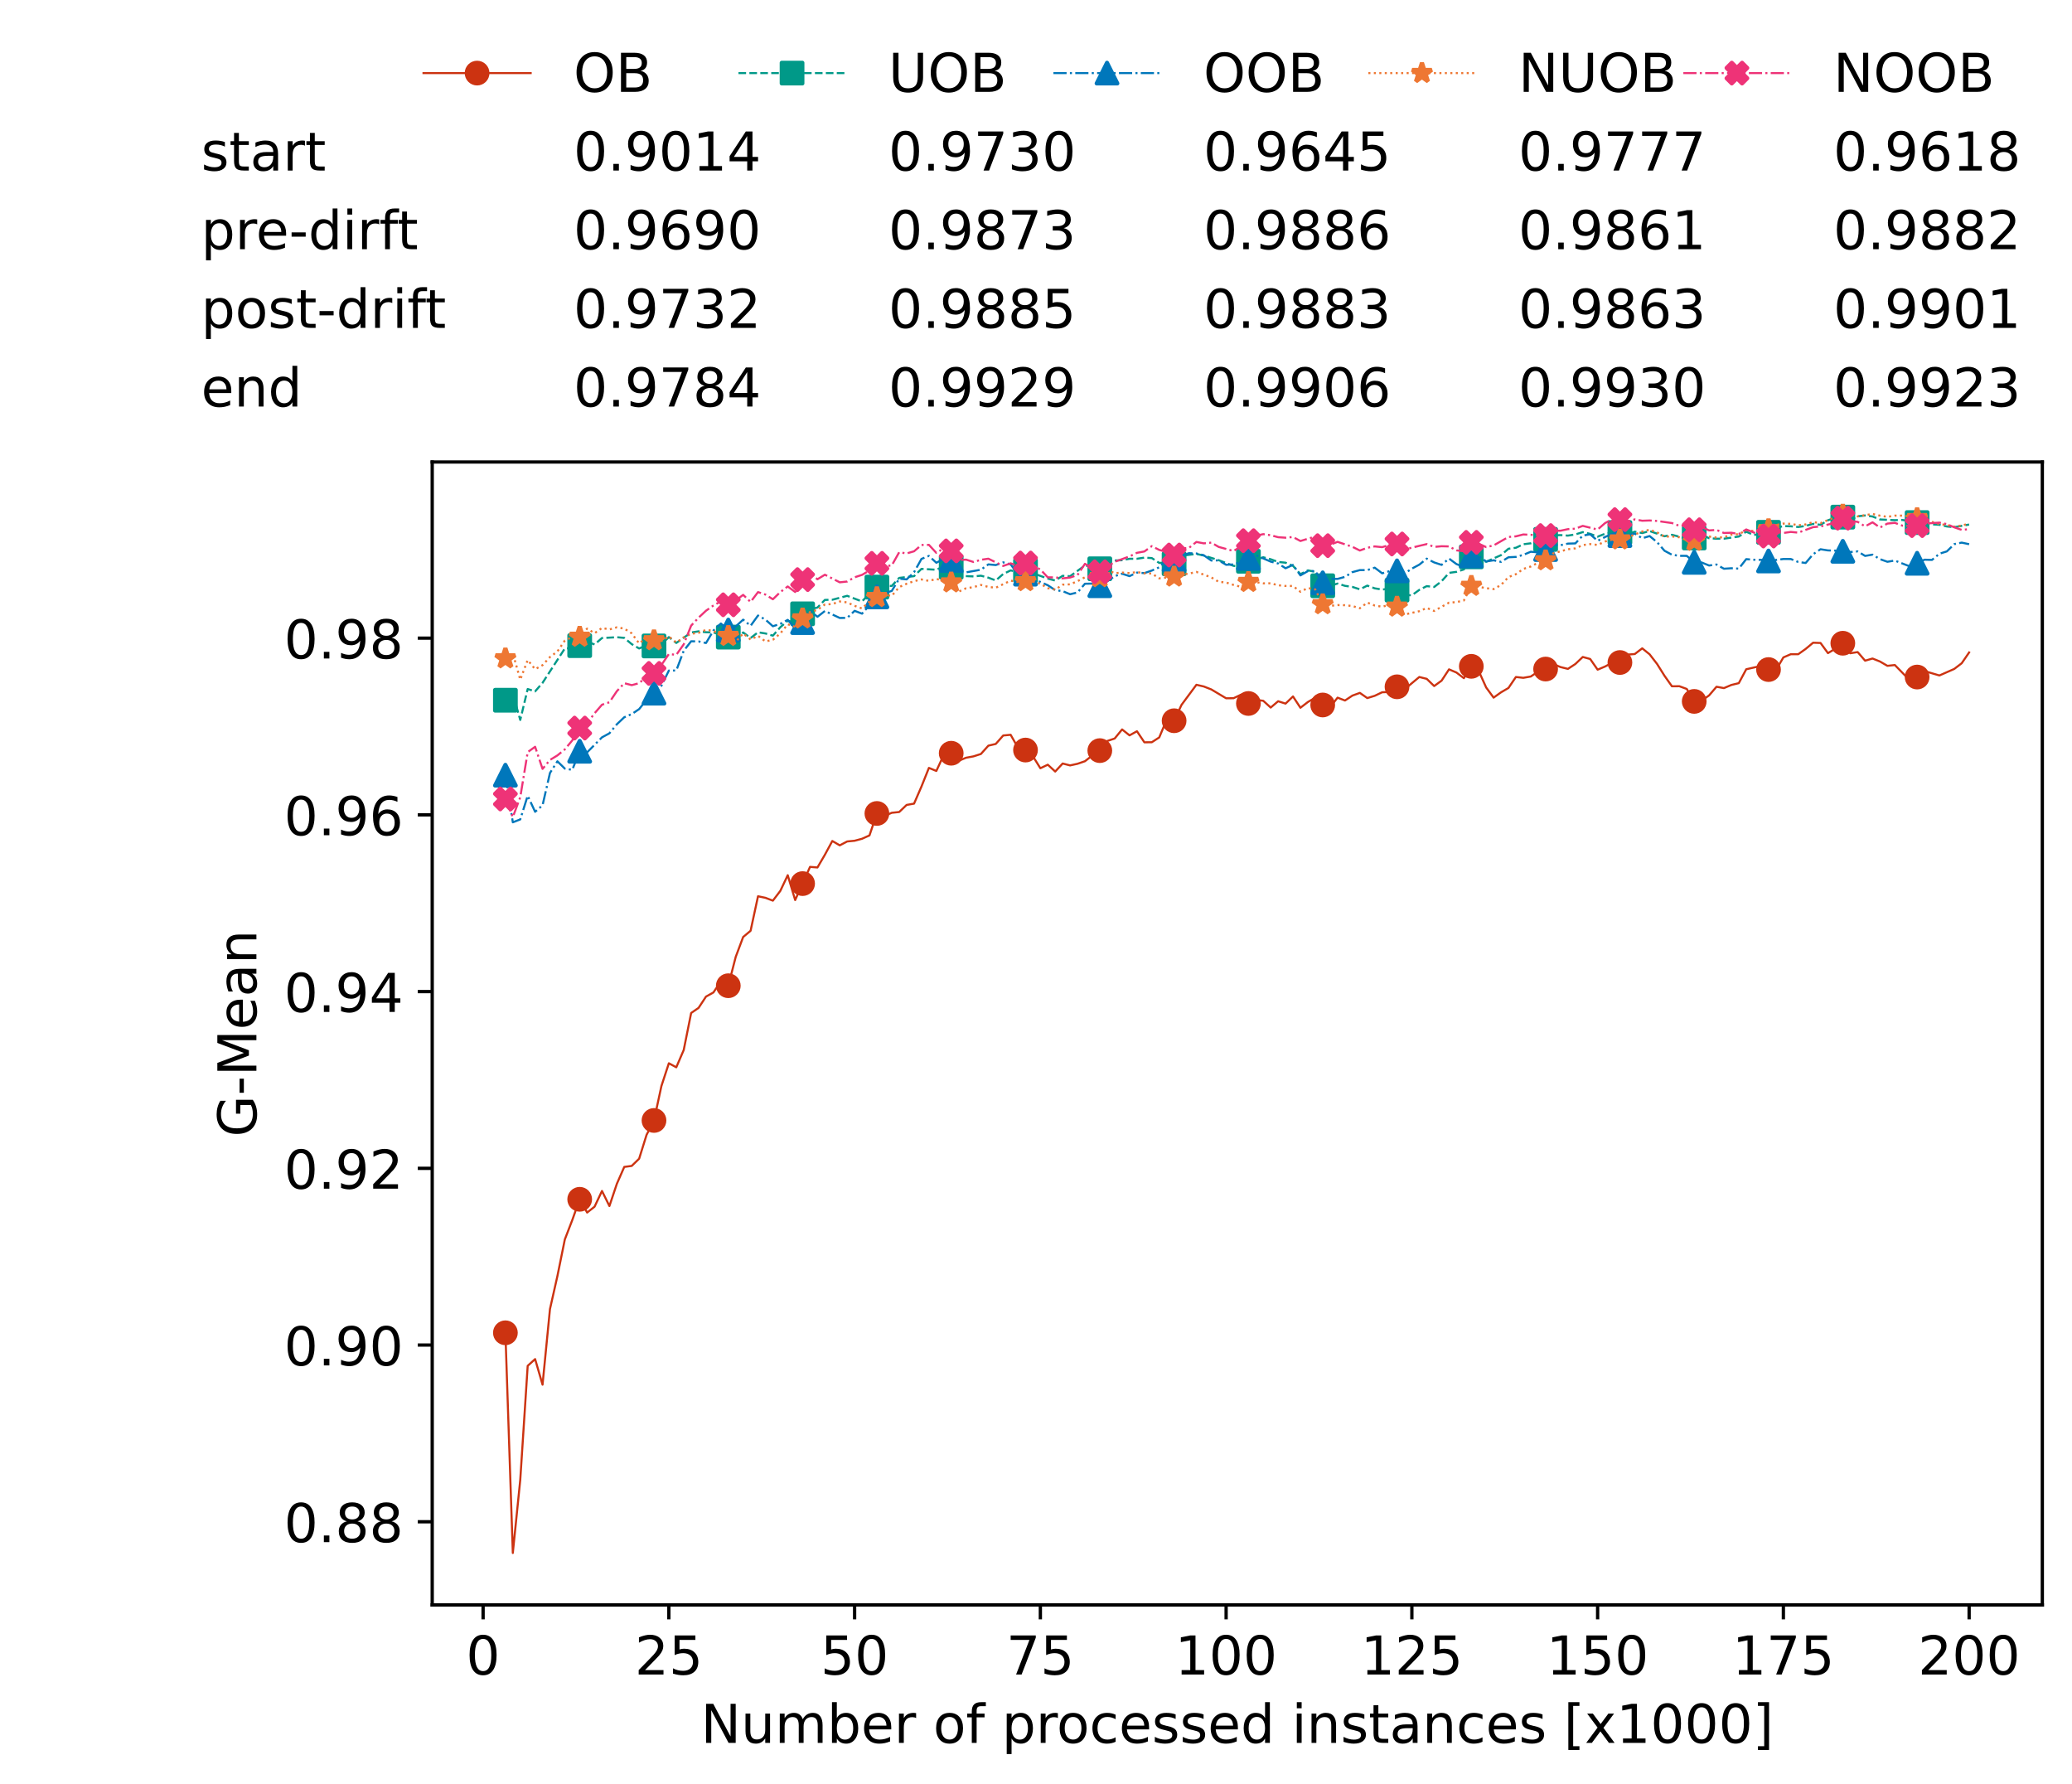 <?xml version="1.0" encoding="utf-8" standalone="no"?>
<!DOCTYPE svg PUBLIC "-//W3C//DTD SVG 1.1//EN"
  "http://www.w3.org/Graphics/SVG/1.1/DTD/svg11.dtd">
<!-- Created with matplotlib (https://matplotlib.org/) -->
<svg height="432.615pt" version="1.1" viewBox="0 0 502.65 432.615" width="502.65pt" xmlns="http://www.w3.org/2000/svg" xmlns:xlink="http://www.w3.org/1999/xlink">
 <defs>
  <style type="text/css">*{stroke-linecap:butt;stroke-linejoin:round;}</style>
 </defs>
 <g id="figure_1">
  <g id="patch_1">
   <path d="M 0 432.615 
L 502.65 432.615 
L 502.65 0 
L 0 0 
z
" style="fill:#ffffff;"/>
  </g>
  <g id="axes_1">
   <g id="patch_2">
    <path d="M 104.85 389.252 
L 495.45 389.252 
L 495.45 112.052 
L 104.85 112.052 
z
" style="fill:#ffffff;"/>
   </g>
   <g id="matplotlib.axis_1">
    <g id="xtick_1">
     <g id="line2d_1">
      <defs>
       <path d="M 0 0 
L 0 3.5 
" id="m9d2c9110c9" style="stroke:#000000;stroke-width:0.8;"/>
      </defs>
      <g>
       <use style="stroke:#000000;stroke-width:0.8;" x="117.197" xlink:href="#m9d2c9110c9" y="389.252"/>
      </g>
     </g>
     <g id="text_1">
      <!-- 0 -->
      <g transform="translate(113.061 406.13)scale(0.13 -0.13)">
       <defs>
        <path d="M 31.781 66.406 
Q 24.172 66.406 20.328 58.906 
Q 16.5 51.422 16.5 36.375 
Q 16.5 21.391 20.328 13.891 
Q 24.172 6.391 31.781 6.391 
Q 39.453 6.391 43.281 13.891 
Q 47.125 21.391 47.125 36.375 
Q 47.125 51.422 43.281 58.906 
Q 39.453 66.406 31.781 66.406 
z
M 31.781 74.219 
Q 44.047 74.219 50.516 64.516 
Q 56.984 54.828 56.984 36.375 
Q 56.984 17.969 50.516 8.266 
Q 44.047 -1.422 31.781 -1.422 
Q 19.531 -1.422 13.062 8.266 
Q 6.594 17.969 6.594 36.375 
Q 6.594 54.828 13.062 64.516 
Q 19.531 74.219 31.781 74.219 
z
" id="DejaVuSans-48"/>
       </defs>
       <use xlink:href="#DejaVuSans-48"/>
      </g>
     </g>
    </g>
    <g id="xtick_2">
     <g id="line2d_2">
      <g>
       <use style="stroke:#000000;stroke-width:0.8;" x="162.259" xlink:href="#m9d2c9110c9" y="389.252"/>
      </g>
     </g>
     <g id="text_2">
      <!-- 25 -->
      <g transform="translate(153.988 406.13)scale(0.13 -0.13)">
       <defs>
        <path d="M 19.188 8.297 
L 53.609 8.297 
L 53.609 0 
L 7.328 0 
L 7.328 8.297 
Q 12.938 14.109 22.625 23.891 
Q 32.328 33.688 34.812 36.531 
Q 39.547 41.844 41.422 45.531 
Q 43.312 49.219 43.312 52.781 
Q 43.312 58.594 39.234 62.25 
Q 35.156 65.922 28.609 65.922 
Q 23.969 65.922 18.812 64.312 
Q 13.672 62.703 7.812 59.422 
L 7.812 69.391 
Q 13.766 71.781 18.938 73 
Q 24.125 74.219 28.422 74.219 
Q 39.75 74.219 46.484 68.547 
Q 53.219 62.891 53.219 53.422 
Q 53.219 48.922 51.531 44.891 
Q 49.859 40.875 45.406 35.406 
Q 44.188 33.984 37.641 27.219 
Q 31.109 20.453 19.188 8.297 
z
" id="DejaVuSans-50"/>
        <path d="M 10.797 72.906 
L 49.516 72.906 
L 49.516 64.594 
L 19.828 64.594 
L 19.828 46.734 
Q 21.969 47.469 24.109 47.828 
Q 26.266 48.188 28.422 48.188 
Q 40.625 48.188 47.75 41.5 
Q 54.891 34.812 54.891 23.391 
Q 54.891 11.625 47.562 5.094 
Q 40.234 -1.422 26.906 -1.422 
Q 22.312 -1.422 17.547 -0.641 
Q 12.797 0.141 7.719 1.703 
L 7.719 11.625 
Q 12.109 9.234 16.797 8.062 
Q 21.484 6.891 26.703 6.891 
Q 35.156 6.891 40.078 11.328 
Q 45.016 15.766 45.016 23.391 
Q 45.016 31 40.078 35.438 
Q 35.156 39.891 26.703 39.891 
Q 22.75 39.891 18.812 39.016 
Q 14.891 38.141 10.797 36.281 
z
" id="DejaVuSans-53"/>
       </defs>
       <use xlink:href="#DejaVuSans-50"/>
       <use x="63.623" xlink:href="#DejaVuSans-53"/>
      </g>
     </g>
    </g>
    <g id="xtick_3">
     <g id="line2d_3">
      <g>
       <use style="stroke:#000000;stroke-width:0.8;" x="207.322" xlink:href="#m9d2c9110c9" y="389.252"/>
      </g>
     </g>
     <g id="text_3">
      <!-- 50 -->
      <g transform="translate(199.05 406.13)scale(0.13 -0.13)">
       <use xlink:href="#DejaVuSans-53"/>
       <use x="63.623" xlink:href="#DejaVuSans-48"/>
      </g>
     </g>
    </g>
    <g id="xtick_4">
     <g id="line2d_4">
      <g>
       <use style="stroke:#000000;stroke-width:0.8;" x="252.384" xlink:href="#m9d2c9110c9" y="389.252"/>
      </g>
     </g>
     <g id="text_4">
      <!-- 75 -->
      <g transform="translate(244.113 406.13)scale(0.13 -0.13)">
       <defs>
        <path d="M 8.203 72.906 
L 55.078 72.906 
L 55.078 68.703 
L 28.609 0 
L 18.312 0 
L 43.219 64.594 
L 8.203 64.594 
z
" id="DejaVuSans-55"/>
       </defs>
       <use xlink:href="#DejaVuSans-55"/>
       <use x="63.623" xlink:href="#DejaVuSans-53"/>
      </g>
     </g>
    </g>
    <g id="xtick_5">
     <g id="line2d_5">
      <g>
       <use style="stroke:#000000;stroke-width:0.8;" x="297.446" xlink:href="#m9d2c9110c9" y="389.252"/>
      </g>
     </g>
     <g id="text_5">
      <!-- 100 -->
      <g transform="translate(285.039 406.13)scale(0.13 -0.13)">
       <defs>
        <path d="M 12.406 8.297 
L 28.516 8.297 
L 28.516 63.922 
L 10.984 60.406 
L 10.984 69.391 
L 28.422 72.906 
L 38.281 72.906 
L 38.281 8.297 
L 54.391 8.297 
L 54.391 0 
L 12.406 0 
z
" id="DejaVuSans-49"/>
       </defs>
       <use xlink:href="#DejaVuSans-49"/>
       <use x="63.623" xlink:href="#DejaVuSans-48"/>
       <use x="127.246" xlink:href="#DejaVuSans-48"/>
      </g>
     </g>
    </g>
    <g id="xtick_6">
     <g id="line2d_6">
      <g>
       <use style="stroke:#000000;stroke-width:0.8;" x="342.509" xlink:href="#m9d2c9110c9" y="389.252"/>
      </g>
     </g>
     <g id="text_6">
      <!-- 125 -->
      <g transform="translate(330.102 406.13)scale(0.13 -0.13)">
       <use xlink:href="#DejaVuSans-49"/>
       <use x="63.623" xlink:href="#DejaVuSans-50"/>
       <use x="127.246" xlink:href="#DejaVuSans-53"/>
      </g>
     </g>
    </g>
    <g id="xtick_7">
     <g id="line2d_7">
      <g>
       <use style="stroke:#000000;stroke-width:0.8;" x="387.571" xlink:href="#m9d2c9110c9" y="389.252"/>
      </g>
     </g>
     <g id="text_7">
      <!-- 150 -->
      <g transform="translate(375.164 406.13)scale(0.13 -0.13)">
       <use xlink:href="#DejaVuSans-49"/>
       <use x="63.623" xlink:href="#DejaVuSans-53"/>
       <use x="127.246" xlink:href="#DejaVuSans-48"/>
      </g>
     </g>
    </g>
    <g id="xtick_8">
     <g id="line2d_8">
      <g>
       <use style="stroke:#000000;stroke-width:0.8;" x="432.633" xlink:href="#m9d2c9110c9" y="389.252"/>
      </g>
     </g>
     <g id="text_8">
      <!-- 175 -->
      <g transform="translate(420.226 406.13)scale(0.13 -0.13)">
       <use xlink:href="#DejaVuSans-49"/>
       <use x="63.623" xlink:href="#DejaVuSans-55"/>
       <use x="127.246" xlink:href="#DejaVuSans-53"/>
      </g>
     </g>
    </g>
    <g id="xtick_9">
     <g id="line2d_9">
      <g>
       <use style="stroke:#000000;stroke-width:0.8;" x="477.695" xlink:href="#m9d2c9110c9" y="389.252"/>
      </g>
     </g>
     <g id="text_9">
      <!-- 200 -->
      <g transform="translate(465.289 406.13)scale(0.13 -0.13)">
       <use xlink:href="#DejaVuSans-50"/>
       <use x="63.623" xlink:href="#DejaVuSans-48"/>
       <use x="127.246" xlink:href="#DejaVuSans-48"/>
      </g>
     </g>
    </g>
    <g id="text_10">
     <!-- Number of processed instances [x1000] -->
     <g transform="translate(170.025 422.711)scale(0.13 -0.13)">
      <defs>
       <path d="M 9.812 72.906 
L 23.094 72.906 
L 55.422 11.922 
L 55.422 72.906 
L 64.984 72.906 
L 64.984 0 
L 51.703 0 
L 19.391 60.984 
L 19.391 0 
L 9.812 0 
z
" id="DejaVuSans-78"/>
       <path d="M 8.5 21.578 
L 8.5 54.688 
L 17.484 54.688 
L 17.484 21.922 
Q 17.484 14.156 20.5 10.266 
Q 23.531 6.391 29.594 6.391 
Q 36.859 6.391 41.078 11.031 
Q 45.312 15.672 45.312 23.688 
L 45.312 54.688 
L 54.297 54.688 
L 54.297 0 
L 45.312 0 
L 45.312 8.406 
Q 42.047 3.422 37.719 1 
Q 33.406 -1.422 27.688 -1.422 
Q 18.266 -1.422 13.375 4.438 
Q 8.5 10.297 8.5 21.578 
z
M 31.109 56 
z
" id="DejaVuSans-117"/>
       <path d="M 52 44.188 
Q 55.375 50.25 60.062 53.125 
Q 64.75 56 71.094 56 
Q 79.641 56 84.281 50.016 
Q 88.922 44.047 88.922 33.016 
L 88.922 0 
L 79.891 0 
L 79.891 32.719 
Q 79.891 40.578 77.094 44.375 
Q 74.312 48.188 68.609 48.188 
Q 61.625 48.188 57.562 43.547 
Q 53.516 38.922 53.516 30.906 
L 53.516 0 
L 44.484 0 
L 44.484 32.719 
Q 44.484 40.625 41.703 44.406 
Q 38.922 48.188 33.109 48.188 
Q 26.219 48.188 22.156 43.531 
Q 18.109 38.875 18.109 30.906 
L 18.109 0 
L 9.078 0 
L 9.078 54.688 
L 18.109 54.688 
L 18.109 46.188 
Q 21.188 51.219 25.484 53.609 
Q 29.781 56 35.688 56 
Q 41.656 56 45.828 52.969 
Q 50 49.953 52 44.188 
z
" id="DejaVuSans-109"/>
       <path d="M 48.688 27.297 
Q 48.688 37.203 44.609 42.844 
Q 40.531 48.484 33.406 48.484 
Q 26.266 48.484 22.188 42.844 
Q 18.109 37.203 18.109 27.297 
Q 18.109 17.391 22.188 11.75 
Q 26.266 6.109 33.406 6.109 
Q 40.531 6.109 44.609 11.75 
Q 48.688 17.391 48.688 27.297 
z
M 18.109 46.391 
Q 20.953 51.266 25.266 53.625 
Q 29.594 56 35.594 56 
Q 45.562 56 51.781 48.094 
Q 58.016 40.188 58.016 27.297 
Q 58.016 14.406 51.781 6.484 
Q 45.562 -1.422 35.594 -1.422 
Q 29.594 -1.422 25.266 0.953 
Q 20.953 3.328 18.109 8.203 
L 18.109 0 
L 9.078 0 
L 9.078 75.984 
L 18.109 75.984 
z
" id="DejaVuSans-98"/>
       <path d="M 56.203 29.594 
L 56.203 25.203 
L 14.891 25.203 
Q 15.484 15.922 20.484 11.062 
Q 25.484 6.203 34.422 6.203 
Q 39.594 6.203 44.453 7.469 
Q 49.312 8.734 54.109 11.281 
L 54.109 2.781 
Q 49.266 0.734 44.188 -0.344 
Q 39.109 -1.422 33.891 -1.422 
Q 20.797 -1.422 13.156 6.188 
Q 5.516 13.812 5.516 26.812 
Q 5.516 40.234 12.766 48.109 
Q 20.016 56 32.328 56 
Q 43.359 56 49.781 48.891 
Q 56.203 41.797 56.203 29.594 
z
M 47.219 32.234 
Q 47.125 39.594 43.094 43.984 
Q 39.062 48.391 32.422 48.391 
Q 24.906 48.391 20.391 44.141 
Q 15.875 39.891 15.188 32.172 
z
" id="DejaVuSans-101"/>
       <path d="M 41.109 46.297 
Q 39.594 47.172 37.812 47.578 
Q 36.031 48 33.891 48 
Q 26.266 48 22.188 43.047 
Q 18.109 38.094 18.109 28.812 
L 18.109 0 
L 9.078 0 
L 9.078 54.688 
L 18.109 54.688 
L 18.109 46.188 
Q 20.953 51.172 25.484 53.578 
Q 30.031 56 36.531 56 
Q 37.453 56 38.578 55.875 
Q 39.703 55.766 41.062 55.516 
z
" id="DejaVuSans-114"/>
       <path id="DejaVuSans-32"/>
       <path d="M 30.609 48.391 
Q 23.391 48.391 19.188 42.75 
Q 14.984 37.109 14.984 27.297 
Q 14.984 17.484 19.156 11.844 
Q 23.344 6.203 30.609 6.203 
Q 37.797 6.203 41.984 11.859 
Q 46.188 17.531 46.188 27.297 
Q 46.188 37.016 41.984 42.703 
Q 37.797 48.391 30.609 48.391 
z
M 30.609 56 
Q 42.328 56 49.016 48.375 
Q 55.719 40.766 55.719 27.297 
Q 55.719 13.875 49.016 6.219 
Q 42.328 -1.422 30.609 -1.422 
Q 18.844 -1.422 12.172 6.219 
Q 5.516 13.875 5.516 27.297 
Q 5.516 40.766 12.172 48.375 
Q 18.844 56 30.609 56 
z
" id="DejaVuSans-111"/>
       <path d="M 37.109 75.984 
L 37.109 68.5 
L 28.516 68.5 
Q 23.688 68.5 21.797 66.547 
Q 19.922 64.594 19.922 59.516 
L 19.922 54.688 
L 34.719 54.688 
L 34.719 47.703 
L 19.922 47.703 
L 19.922 0 
L 10.891 0 
L 10.891 47.703 
L 2.297 47.703 
L 2.297 54.688 
L 10.891 54.688 
L 10.891 58.5 
Q 10.891 67.625 15.141 71.797 
Q 19.391 75.984 28.609 75.984 
z
" id="DejaVuSans-102"/>
       <path d="M 18.109 8.203 
L 18.109 -20.797 
L 9.078 -20.797 
L 9.078 54.688 
L 18.109 54.688 
L 18.109 46.391 
Q 20.953 51.266 25.266 53.625 
Q 29.594 56 35.594 56 
Q 45.562 56 51.781 48.094 
Q 58.016 40.188 58.016 27.297 
Q 58.016 14.406 51.781 6.484 
Q 45.562 -1.422 35.594 -1.422 
Q 29.594 -1.422 25.266 0.953 
Q 20.953 3.328 18.109 8.203 
z
M 48.688 27.297 
Q 48.688 37.203 44.609 42.844 
Q 40.531 48.484 33.406 48.484 
Q 26.266 48.484 22.188 42.844 
Q 18.109 37.203 18.109 27.297 
Q 18.109 17.391 22.188 11.75 
Q 26.266 6.109 33.406 6.109 
Q 40.531 6.109 44.609 11.75 
Q 48.688 17.391 48.688 27.297 
z
" id="DejaVuSans-112"/>
       <path d="M 48.781 52.594 
L 48.781 44.188 
Q 44.969 46.297 41.141 47.344 
Q 37.312 48.391 33.406 48.391 
Q 24.656 48.391 19.812 42.844 
Q 14.984 37.312 14.984 27.297 
Q 14.984 17.281 19.812 11.734 
Q 24.656 6.203 33.406 6.203 
Q 37.312 6.203 41.141 7.25 
Q 44.969 8.297 48.781 10.406 
L 48.781 2.094 
Q 45.016 0.344 40.984 -0.531 
Q 36.969 -1.422 32.422 -1.422 
Q 20.062 -1.422 12.781 6.344 
Q 5.516 14.109 5.516 27.297 
Q 5.516 40.672 12.859 48.328 
Q 20.219 56 33.016 56 
Q 37.156 56 41.109 55.141 
Q 45.062 54.297 48.781 52.594 
z
" id="DejaVuSans-99"/>
       <path d="M 44.281 53.078 
L 44.281 44.578 
Q 40.484 46.531 36.375 47.5 
Q 32.281 48.484 27.875 48.484 
Q 21.188 48.484 17.844 46.438 
Q 14.5 44.391 14.5 40.281 
Q 14.5 37.156 16.891 35.375 
Q 19.281 33.594 26.516 31.984 
L 29.594 31.297 
Q 39.156 29.25 43.188 25.516 
Q 47.219 21.781 47.219 15.094 
Q 47.219 7.469 41.188 3.016 
Q 35.156 -1.422 24.609 -1.422 
Q 20.219 -1.422 15.453 -0.562 
Q 10.688 0.297 5.422 2 
L 5.422 11.281 
Q 10.406 8.688 15.234 7.391 
Q 20.062 6.109 24.812 6.109 
Q 31.156 6.109 34.562 8.281 
Q 37.984 10.453 37.984 14.406 
Q 37.984 18.062 35.516 20.016 
Q 33.062 21.969 24.703 23.781 
L 21.578 24.516 
Q 13.234 26.266 9.516 29.906 
Q 5.812 33.547 5.812 39.891 
Q 5.812 47.609 11.281 51.797 
Q 16.75 56 26.812 56 
Q 31.781 56 36.172 55.266 
Q 40.578 54.547 44.281 53.078 
z
" id="DejaVuSans-115"/>
       <path d="M 45.406 46.391 
L 45.406 75.984 
L 54.391 75.984 
L 54.391 0 
L 45.406 0 
L 45.406 8.203 
Q 42.578 3.328 38.25 0.953 
Q 33.938 -1.422 27.875 -1.422 
Q 17.969 -1.422 11.734 6.484 
Q 5.516 14.406 5.516 27.297 
Q 5.516 40.188 11.734 48.094 
Q 17.969 56 27.875 56 
Q 33.938 56 38.25 53.625 
Q 42.578 51.266 45.406 46.391 
z
M 14.797 27.297 
Q 14.797 17.391 18.875 11.75 
Q 22.953 6.109 30.078 6.109 
Q 37.203 6.109 41.297 11.75 
Q 45.406 17.391 45.406 27.297 
Q 45.406 37.203 41.297 42.844 
Q 37.203 48.484 30.078 48.484 
Q 22.953 48.484 18.875 42.844 
Q 14.797 37.203 14.797 27.297 
z
" id="DejaVuSans-100"/>
       <path d="M 9.422 54.688 
L 18.406 54.688 
L 18.406 0 
L 9.422 0 
z
M 9.422 75.984 
L 18.406 75.984 
L 18.406 64.594 
L 9.422 64.594 
z
" id="DejaVuSans-105"/>
       <path d="M 54.891 33.016 
L 54.891 0 
L 45.906 0 
L 45.906 32.719 
Q 45.906 40.484 42.875 44.328 
Q 39.844 48.188 33.797 48.188 
Q 26.516 48.188 22.312 43.547 
Q 18.109 38.922 18.109 30.906 
L 18.109 0 
L 9.078 0 
L 9.078 54.688 
L 18.109 54.688 
L 18.109 46.188 
Q 21.344 51.125 25.703 53.562 
Q 30.078 56 35.797 56 
Q 45.219 56 50.047 50.172 
Q 54.891 44.344 54.891 33.016 
z
" id="DejaVuSans-110"/>
       <path d="M 18.312 70.219 
L 18.312 54.688 
L 36.812 54.688 
L 36.812 47.703 
L 18.312 47.703 
L 18.312 18.016 
Q 18.312 11.328 20.141 9.422 
Q 21.969 7.516 27.594 7.516 
L 36.812 7.516 
L 36.812 0 
L 27.594 0 
Q 17.188 0 13.234 3.875 
Q 9.281 7.766 9.281 18.016 
L 9.281 47.703 
L 2.688 47.703 
L 2.688 54.688 
L 9.281 54.688 
L 9.281 70.219 
z
" id="DejaVuSans-116"/>
       <path d="M 34.281 27.484 
Q 23.391 27.484 19.188 25 
Q 14.984 22.516 14.984 16.5 
Q 14.984 11.719 18.141 8.906 
Q 21.297 6.109 26.703 6.109 
Q 34.188 6.109 38.703 11.406 
Q 43.219 16.703 43.219 25.484 
L 43.219 27.484 
z
M 52.203 31.203 
L 52.203 0 
L 43.219 0 
L 43.219 8.297 
Q 40.141 3.328 35.547 0.953 
Q 30.953 -1.422 24.312 -1.422 
Q 15.922 -1.422 10.953 3.297 
Q 6 8.016 6 15.922 
Q 6 25.141 12.172 29.828 
Q 18.359 34.516 30.609 34.516 
L 43.219 34.516 
L 43.219 35.406 
Q 43.219 41.609 39.141 45 
Q 35.062 48.391 27.688 48.391 
Q 23 48.391 18.547 47.266 
Q 14.109 46.141 10.016 43.891 
L 10.016 52.203 
Q 14.938 54.109 19.578 55.047 
Q 24.219 56 28.609 56 
Q 40.484 56 46.344 49.844 
Q 52.203 43.703 52.203 31.203 
z
" id="DejaVuSans-97"/>
       <path d="M 8.594 75.984 
L 29.297 75.984 
L 29.297 69 
L 17.578 69 
L 17.578 -6.203 
L 29.297 -6.203 
L 29.297 -13.188 
L 8.594 -13.188 
z
" id="DejaVuSans-91"/>
       <path d="M 54.891 54.688 
L 35.109 28.078 
L 55.906 0 
L 45.312 0 
L 29.391 21.484 
L 13.484 0 
L 2.875 0 
L 24.125 28.609 
L 4.688 54.688 
L 15.281 54.688 
L 29.781 35.203 
L 44.281 54.688 
z
" id="DejaVuSans-120"/>
       <path d="M 30.422 75.984 
L 30.422 -13.188 
L 9.719 -13.188 
L 9.719 -6.203 
L 21.391 -6.203 
L 21.391 69 
L 9.719 69 
L 9.719 75.984 
z
" id="DejaVuSans-93"/>
      </defs>
      <use xlink:href="#DejaVuSans-78"/>
      <use x="74.805" xlink:href="#DejaVuSans-117"/>
      <use x="138.184" xlink:href="#DejaVuSans-109"/>
      <use x="235.596" xlink:href="#DejaVuSans-98"/>
      <use x="299.072" xlink:href="#DejaVuSans-101"/>
      <use x="360.596" xlink:href="#DejaVuSans-114"/>
      <use x="401.709" xlink:href="#DejaVuSans-32"/>
      <use x="433.496" xlink:href="#DejaVuSans-111"/>
      <use x="494.678" xlink:href="#DejaVuSans-102"/>
      <use x="529.883" xlink:href="#DejaVuSans-32"/>
      <use x="561.67" xlink:href="#DejaVuSans-112"/>
      <use x="625.146" xlink:href="#DejaVuSans-114"/>
      <use x="664.01" xlink:href="#DejaVuSans-111"/>
      <use x="725.191" xlink:href="#DejaVuSans-99"/>
      <use x="780.172" xlink:href="#DejaVuSans-101"/>
      <use x="841.695" xlink:href="#DejaVuSans-115"/>
      <use x="893.795" xlink:href="#DejaVuSans-115"/>
      <use x="945.895" xlink:href="#DejaVuSans-101"/>
      <use x="1007.418" xlink:href="#DejaVuSans-100"/>
      <use x="1070.895" xlink:href="#DejaVuSans-32"/>
      <use x="1102.682" xlink:href="#DejaVuSans-105"/>
      <use x="1130.465" xlink:href="#DejaVuSans-110"/>
      <use x="1193.844" xlink:href="#DejaVuSans-115"/>
      <use x="1245.943" xlink:href="#DejaVuSans-116"/>
      <use x="1285.152" xlink:href="#DejaVuSans-97"/>
      <use x="1346.432" xlink:href="#DejaVuSans-110"/>
      <use x="1409.811" xlink:href="#DejaVuSans-99"/>
      <use x="1464.791" xlink:href="#DejaVuSans-101"/>
      <use x="1526.314" xlink:href="#DejaVuSans-115"/>
      <use x="1578.414" xlink:href="#DejaVuSans-32"/>
      <use x="1610.201" xlink:href="#DejaVuSans-91"/>
      <use x="1649.215" xlink:href="#DejaVuSans-120"/>
      <use x="1708.395" xlink:href="#DejaVuSans-49"/>
      <use x="1772.018" xlink:href="#DejaVuSans-48"/>
      <use x="1835.641" xlink:href="#DejaVuSans-48"/>
      <use x="1899.264" xlink:href="#DejaVuSans-48"/>
      <use x="1962.887" xlink:href="#DejaVuSans-93"/>
     </g>
    </g>
   </g>
   <g id="matplotlib.axis_2">
    <g id="ytick_1">
     <g id="line2d_10">
      <defs>
       <path d="M 0 0 
L -3.5 0 
" id="m544b8ab6b1" style="stroke:#000000;stroke-width:0.8;"/>
      </defs>
      <g>
       <use style="stroke:#000000;stroke-width:0.8;" x="104.85" xlink:href="#m544b8ab6b1" y="369.082"/>
      </g>
     </g>
     <g id="text_11">
      <!-- 0.88 -->
      <g transform="translate(68.905 374.021)scale(0.13 -0.13)">
       <defs>
        <path d="M 10.688 12.406 
L 21 12.406 
L 21 0 
L 10.688 0 
z
" id="DejaVuSans-46"/>
        <path d="M 31.781 34.625 
Q 24.75 34.625 20.719 30.859 
Q 16.703 27.094 16.703 20.516 
Q 16.703 13.922 20.719 10.156 
Q 24.75 6.391 31.781 6.391 
Q 38.812 6.391 42.859 10.172 
Q 46.922 13.969 46.922 20.516 
Q 46.922 27.094 42.891 30.859 
Q 38.875 34.625 31.781 34.625 
z
M 21.922 38.812 
Q 15.578 40.375 12.031 44.719 
Q 8.5 49.078 8.5 55.328 
Q 8.5 64.062 14.719 69.141 
Q 20.953 74.219 31.781 74.219 
Q 42.672 74.219 48.875 69.141 
Q 55.078 64.062 55.078 55.328 
Q 55.078 49.078 51.531 44.719 
Q 48 40.375 41.703 38.812 
Q 48.828 37.156 52.797 32.312 
Q 56.781 27.484 56.781 20.516 
Q 56.781 9.906 50.312 4.234 
Q 43.844 -1.422 31.781 -1.422 
Q 19.734 -1.422 13.25 4.234 
Q 6.781 9.906 6.781 20.516 
Q 6.781 27.484 10.781 32.312 
Q 14.797 37.156 21.922 38.812 
z
M 18.312 54.391 
Q 18.312 48.734 21.844 45.562 
Q 25.391 42.391 31.781 42.391 
Q 38.141 42.391 41.719 45.562 
Q 45.312 48.734 45.312 54.391 
Q 45.312 60.062 41.719 63.234 
Q 38.141 66.406 31.781 66.406 
Q 25.391 66.406 21.844 63.234 
Q 18.312 60.062 18.312 54.391 
z
" id="DejaVuSans-56"/>
       </defs>
       <use xlink:href="#DejaVuSans-48"/>
       <use x="63.623" xlink:href="#DejaVuSans-46"/>
       <use x="95.41" xlink:href="#DejaVuSans-56"/>
       <use x="159.033" xlink:href="#DejaVuSans-56"/>
      </g>
     </g>
    </g>
    <g id="ytick_2">
     <g id="line2d_11">
      <g>
       <use style="stroke:#000000;stroke-width:0.8;" x="104.85" xlink:href="#m544b8ab6b1" y="326.219"/>
      </g>
     </g>
     <g id="text_12">
      <!-- 0.90 -->
      <g transform="translate(68.905 331.158)scale(0.13 -0.13)">
       <defs>
        <path d="M 10.984 1.516 
L 10.984 10.5 
Q 14.703 8.734 18.5 7.812 
Q 22.312 6.891 25.984 6.891 
Q 35.75 6.891 40.891 13.453 
Q 46.047 20.016 46.781 33.406 
Q 43.953 29.203 39.594 26.953 
Q 35.25 24.703 29.984 24.703 
Q 19.047 24.703 12.672 31.312 
Q 6.297 37.938 6.297 49.422 
Q 6.297 60.641 12.938 67.422 
Q 19.578 74.219 30.609 74.219 
Q 43.266 74.219 49.922 64.516 
Q 56.594 54.828 56.594 36.375 
Q 56.594 19.141 48.406 8.859 
Q 40.234 -1.422 26.422 -1.422 
Q 22.703 -1.422 18.891 -0.688 
Q 15.094 0.047 10.984 1.516 
z
M 30.609 32.422 
Q 37.25 32.422 41.125 36.953 
Q 45.016 41.5 45.016 49.422 
Q 45.016 57.281 41.125 61.844 
Q 37.25 66.406 30.609 66.406 
Q 23.969 66.406 20.094 61.844 
Q 16.219 57.281 16.219 49.422 
Q 16.219 41.5 20.094 36.953 
Q 23.969 32.422 30.609 32.422 
z
" id="DejaVuSans-57"/>
       </defs>
       <use xlink:href="#DejaVuSans-48"/>
       <use x="63.623" xlink:href="#DejaVuSans-46"/>
       <use x="95.41" xlink:href="#DejaVuSans-57"/>
       <use x="159.033" xlink:href="#DejaVuSans-48"/>
      </g>
     </g>
    </g>
    <g id="ytick_3">
     <g id="line2d_12">
      <g>
       <use style="stroke:#000000;stroke-width:0.8;" x="104.85" xlink:href="#m544b8ab6b1" y="283.356"/>
      </g>
     </g>
     <g id="text_13">
      <!-- 0.92 -->
      <g transform="translate(68.905 288.295)scale(0.13 -0.13)">
       <use xlink:href="#DejaVuSans-48"/>
       <use x="63.623" xlink:href="#DejaVuSans-46"/>
       <use x="95.41" xlink:href="#DejaVuSans-57"/>
       <use x="159.033" xlink:href="#DejaVuSans-50"/>
      </g>
     </g>
    </g>
    <g id="ytick_4">
     <g id="line2d_13">
      <g>
       <use style="stroke:#000000;stroke-width:0.8;" x="104.85" xlink:href="#m544b8ab6b1" y="240.494"/>
      </g>
     </g>
     <g id="text_14">
      <!-- 0.94 -->
      <g transform="translate(68.905 245.433)scale(0.13 -0.13)">
       <defs>
        <path d="M 37.797 64.312 
L 12.891 25.391 
L 37.797 25.391 
z
M 35.203 72.906 
L 47.609 72.906 
L 47.609 25.391 
L 58.016 25.391 
L 58.016 17.188 
L 47.609 17.188 
L 47.609 0 
L 37.797 0 
L 37.797 17.188 
L 4.891 17.188 
L 4.891 26.703 
z
" id="DejaVuSans-52"/>
       </defs>
       <use xlink:href="#DejaVuSans-48"/>
       <use x="63.623" xlink:href="#DejaVuSans-46"/>
       <use x="95.41" xlink:href="#DejaVuSans-57"/>
       <use x="159.033" xlink:href="#DejaVuSans-52"/>
      </g>
     </g>
    </g>
    <g id="ytick_5">
     <g id="line2d_14">
      <g>
       <use style="stroke:#000000;stroke-width:0.8;" x="104.85" xlink:href="#m544b8ab6b1" y="197.631"/>
      </g>
     </g>
     <g id="text_15">
      <!-- 0.96 -->
      <g transform="translate(68.905 202.57)scale(0.13 -0.13)">
       <defs>
        <path d="M 33.016 40.375 
Q 26.375 40.375 22.484 35.828 
Q 18.609 31.297 18.609 23.391 
Q 18.609 15.531 22.484 10.953 
Q 26.375 6.391 33.016 6.391 
Q 39.656 6.391 43.531 10.953 
Q 47.406 15.531 47.406 23.391 
Q 47.406 31.297 43.531 35.828 
Q 39.656 40.375 33.016 40.375 
z
M 52.594 71.297 
L 52.594 62.312 
Q 48.875 64.062 45.094 64.984 
Q 41.312 65.922 37.594 65.922 
Q 27.828 65.922 22.672 59.328 
Q 17.531 52.734 16.797 39.406 
Q 19.672 43.656 24.016 45.922 
Q 28.375 48.188 33.594 48.188 
Q 44.578 48.188 50.953 41.516 
Q 57.328 34.859 57.328 23.391 
Q 57.328 12.156 50.688 5.359 
Q 44.047 -1.422 33.016 -1.422 
Q 20.359 -1.422 13.672 8.266 
Q 6.984 17.969 6.984 36.375 
Q 6.984 53.656 15.188 63.938 
Q 23.391 74.219 37.203 74.219 
Q 40.922 74.219 44.703 73.484 
Q 48.484 72.75 52.594 71.297 
z
" id="DejaVuSans-54"/>
       </defs>
       <use xlink:href="#DejaVuSans-48"/>
       <use x="63.623" xlink:href="#DejaVuSans-46"/>
       <use x="95.41" xlink:href="#DejaVuSans-57"/>
       <use x="159.033" xlink:href="#DejaVuSans-54"/>
      </g>
     </g>
    </g>
    <g id="ytick_6">
     <g id="line2d_15">
      <g>
       <use style="stroke:#000000;stroke-width:0.8;" x="104.85" xlink:href="#m544b8ab6b1" y="154.769"/>
      </g>
     </g>
     <g id="text_16">
      <!-- 0.98 -->
      <g transform="translate(68.905 159.708)scale(0.13 -0.13)">
       <use xlink:href="#DejaVuSans-48"/>
       <use x="63.623" xlink:href="#DejaVuSans-46"/>
       <use x="95.41" xlink:href="#DejaVuSans-57"/>
       <use x="159.033" xlink:href="#DejaVuSans-56"/>
      </g>
     </g>
    </g>
    <g id="text_17">
     <!-- G-Mean -->
     <g transform="translate(62.201 275.744)rotate(-90)scale(0.13 -0.13)">
      <defs>
       <path d="M 59.516 10.406 
L 59.516 29.984 
L 43.406 29.984 
L 43.406 38.094 
L 69.281 38.094 
L 69.281 6.781 
Q 63.578 2.734 56.688 0.656 
Q 49.812 -1.422 42 -1.422 
Q 24.906 -1.422 15.25 8.562 
Q 5.609 18.562 5.609 36.375 
Q 5.609 54.25 15.25 64.234 
Q 24.906 74.219 42 74.219 
Q 49.125 74.219 55.547 72.453 
Q 61.969 70.703 67.391 67.281 
L 67.391 56.781 
Q 61.922 61.422 55.766 63.766 
Q 49.609 66.109 42.828 66.109 
Q 29.438 66.109 22.719 58.641 
Q 16.016 51.172 16.016 36.375 
Q 16.016 21.625 22.719 14.156 
Q 29.438 6.688 42.828 6.688 
Q 48.047 6.688 52.141 7.594 
Q 56.25 8.5 59.516 10.406 
z
" id="DejaVuSans-71"/>
       <path d="M 4.891 31.391 
L 31.203 31.391 
L 31.203 23.391 
L 4.891 23.391 
z
" id="DejaVuSans-45"/>
       <path d="M 9.812 72.906 
L 24.516 72.906 
L 43.109 23.297 
L 61.812 72.906 
L 76.516 72.906 
L 76.516 0 
L 66.891 0 
L 66.891 64.016 
L 48.094 14.016 
L 38.188 14.016 
L 19.391 64.016 
L 19.391 0 
L 9.812 0 
z
" id="DejaVuSans-77"/>
      </defs>
      <use xlink:href="#DejaVuSans-71"/>
      <use x="77.49" xlink:href="#DejaVuSans-45"/>
      <use x="113.574" xlink:href="#DejaVuSans-77"/>
      <use x="199.854" xlink:href="#DejaVuSans-101"/>
      <use x="261.377" xlink:href="#DejaVuSans-97"/>
      <use x="322.656" xlink:href="#DejaVuSans-110"/>
     </g>
    </g>
   </g>
   <g id="line2d_16"/>
   <g id="line2d_17"/>
   <g id="line2d_18"/>
   <g id="line2d_19"/>
   <g id="line2d_20"/>
   <g id="line2d_21">
    <path clip-path="url(#pa8cc8faece)" d="M 122.605 323.245 
L 124.407 376.652 
L 126.21 358.919 
L 128.012 331.26 
L 129.815 329.627 
L 131.617 335.83 
L 133.419 317.492 
L 135.222 309.486 
L 137.024 300.603 
L 138.827 295.914 
L 140.629 290.871 
L 142.432 294.084 
L 144.234 292.666 
L 146.037 288.849 
L 147.839 292.504 
L 149.642 287.122 
L 151.444 283.016 
L 153.247 282.776 
L 155.049 281.027 
L 156.852 275.239 
L 158.654 271.749 
L 160.457 263.392 
L 162.259 257.879 
L 164.062 258.855 
L 165.864 254.667 
L 167.667 245.684 
L 169.469 244.445 
L 171.272 241.707 
L 173.074 240.703 
L 174.877 237.997 
L 176.679 239.073 
L 178.482 232.067 
L 180.284 227.253 
L 182.087 225.743 
L 183.889 217.373 
L 185.692 217.752 
L 187.494 218.44 
L 189.297 216.072 
L 191.099 212.267 
L 192.902 218.293 
L 196.507 210.25 
L 198.309 210.391 
L 200.112 207.304 
L 201.914 203.969 
L 203.717 205.027 
L 205.519 204.083 
L 207.322 203.91 
L 209.124 203.429 
L 210.927 202.616 
L 212.729 197.292 
L 214.532 197.92 
L 216.334 197.128 
L 218.137 196.941 
L 219.939 195.222 
L 221.742 194.908 
L 223.544 190.753 
L 225.347 186.242 
L 227.149 186.983 
L 228.952 183.087 
L 230.754 182.684 
L 232.557 184.523 
L 234.359 183.777 
L 236.162 183.443 
L 237.964 182.864 
L 239.767 180.85 
L 241.569 180.427 
L 243.372 178.382 
L 245.174 178.212 
L 246.976 181.383 
L 248.779 181.914 
L 250.581 183.428 
L 252.384 186.328 
L 254.186 185.465 
L 255.989 187.123 
L 257.791 185.176 
L 259.594 185.639 
L 261.396 185.244 
L 263.199 184.621 
L 265.001 183.222 
L 266.804 182.051 
L 268.606 179.718 
L 270.409 179.116 
L 272.211 176.911 
L 274.014 178.349 
L 275.816 177.352 
L 277.619 180.036 
L 279.421 180.016 
L 281.224 178.85 
L 283.026 174.546 
L 284.829 174.804 
L 286.631 170.952 
L 290.236 166.086 
L 292.039 166.499 
L 293.841 167.204 
L 297.446 169.357 
L 299.249 169.34 
L 301.051 168.485 
L 302.854 170.618 
L 304.656 169.738 
L 306.459 169.967 
L 308.261 171.608 
L 310.064 170.075 
L 311.866 170.648 
L 313.669 168.911 
L 315.471 171.656 
L 317.274 170.267 
L 319.076 169.209 
L 320.879 170.983 
L 322.681 171.501 
L 324.484 169.207 
L 326.286 169.897 
L 328.089 168.703 
L 329.891 168.049 
L 331.694 169.308 
L 333.496 168.756 
L 335.299 167.897 
L 337.101 167.825 
L 338.904 166.573 
L 340.706 167.196 
L 344.311 164.196 
L 346.114 164.643 
L 347.916 166.392 
L 349.719 165.081 
L 351.521 162.34 
L 353.324 163.113 
L 355.126 164.482 
L 356.928 161.607 
L 358.731 162.752 
L 360.533 166.741 
L 362.336 169.2 
L 364.138 167.912 
L 365.941 166.857 
L 367.743 164.198 
L 369.546 164.394 
L 371.348 164.08 
L 373.151 162.882 
L 374.953 162.268 
L 376.756 161.028 
L 378.558 161.782 
L 380.361 162.226 
L 382.163 161.049 
L 383.966 159.336 
L 385.768 159.831 
L 387.571 162.418 
L 389.373 161.654 
L 391.176 160.698 
L 392.978 160.683 
L 394.781 158.766 
L 396.583 158.626 
L 398.386 157.242 
L 400.188 158.698 
L 401.991 161.03 
L 403.793 163.901 
L 405.596 166.449 
L 407.398 166.433 
L 409.201 167.096 
L 411.003 170.112 
L 412.806 169.941 
L 414.608 168.663 
L 416.411 166.561 
L 418.213 166.887 
L 420.016 166.127 
L 421.818 165.687 
L 423.621 162.318 
L 427.226 161.5 
L 429.028 162.392 
L 430.831 162.531 
L 432.633 159.444 
L 434.436 158.666 
L 436.238 158.671 
L 438.041 157.385 
L 439.843 155.88 
L 441.646 155.943 
L 443.448 158.407 
L 445.251 157.322 
L 447.053 156.007 
L 448.856 158.435 
L 450.658 158.151 
L 452.461 160.239 
L 454.263 159.715 
L 456.066 160.439 
L 457.868 161.49 
L 459.671 161.292 
L 463.276 164.97 
L 465.078 164.206 
L 466.881 162.759 
L 470.485 163.825 
L 474.09 162.238 
L 475.893 160.859 
L 477.695 158.241 
L 477.695 158.241 
" style="fill:none;stroke:#cc3311;stroke-linecap:square;stroke-width:0.5;"/>
    <defs>
     <path d="M 0 2.5 
C 0.663 2.5 1.299 2.237 1.768 1.768 
C 2.237 1.299 2.5 0.663 2.5 0 
C 2.5 -0.663 2.237 -1.299 1.768 -1.768 
C 1.299 -2.237 0.663 -2.5 0 -2.5 
C -0.663 -2.5 -1.299 -2.237 -1.768 -1.768 
C -2.237 -1.299 -2.5 -0.663 -2.5 0 
C -2.5 0.663 -2.237 1.299 -1.768 1.768 
C -1.299 2.237 -0.663 2.5 0 2.5 
z
" id="m0669ba99d0" style="stroke:#cc3311;"/>
    </defs>
    <g clip-path="url(#pa8cc8faece)">
     <use style="fill:#cc3311;stroke:#cc3311;" x="122.605" xlink:href="#m0669ba99d0" y="323.245"/>
     <use style="fill:#cc3311;stroke:#cc3311;" x="140.629" xlink:href="#m0669ba99d0" y="290.871"/>
     <use style="fill:#cc3311;stroke:#cc3311;" x="158.654" xlink:href="#m0669ba99d0" y="271.749"/>
     <use style="fill:#cc3311;stroke:#cc3311;" x="176.679" xlink:href="#m0669ba99d0" y="239.073"/>
     <use style="fill:#cc3311;stroke:#cc3311;" x="194.704" xlink:href="#m0669ba99d0" y="214.305"/>
     <use style="fill:#cc3311;stroke:#cc3311;" x="212.729" xlink:href="#m0669ba99d0" y="197.292"/>
     <use style="fill:#cc3311;stroke:#cc3311;" x="230.754" xlink:href="#m0669ba99d0" y="182.684"/>
     <use style="fill:#cc3311;stroke:#cc3311;" x="248.779" xlink:href="#m0669ba99d0" y="181.914"/>
     <use style="fill:#cc3311;stroke:#cc3311;" x="266.804" xlink:href="#m0669ba99d0" y="182.051"/>
     <use style="fill:#cc3311;stroke:#cc3311;" x="284.829" xlink:href="#m0669ba99d0" y="174.804"/>
     <use style="fill:#cc3311;stroke:#cc3311;" x="302.854" xlink:href="#m0669ba99d0" y="170.618"/>
     <use style="fill:#cc3311;stroke:#cc3311;" x="320.879" xlink:href="#m0669ba99d0" y="170.983"/>
     <use style="fill:#cc3311;stroke:#cc3311;" x="338.904" xlink:href="#m0669ba99d0" y="166.573"/>
     <use style="fill:#cc3311;stroke:#cc3311;" x="356.928" xlink:href="#m0669ba99d0" y="161.607"/>
     <use style="fill:#cc3311;stroke:#cc3311;" x="374.953" xlink:href="#m0669ba99d0" y="162.268"/>
     <use style="fill:#cc3311;stroke:#cc3311;" x="392.978" xlink:href="#m0669ba99d0" y="160.683"/>
     <use style="fill:#cc3311;stroke:#cc3311;" x="411.003" xlink:href="#m0669ba99d0" y="170.112"/>
     <use style="fill:#cc3311;stroke:#cc3311;" x="429.028" xlink:href="#m0669ba99d0" y="162.392"/>
     <use style="fill:#cc3311;stroke:#cc3311;" x="447.053" xlink:href="#m0669ba99d0" y="156.007"/>
     <use style="fill:#cc3311;stroke:#cc3311;" x="465.078" xlink:href="#m0669ba99d0" y="164.206"/>
    </g>
   </g>
   <g id="line2d_22"/>
   <g id="line2d_23"/>
   <g id="line2d_24"/>
   <g id="line2d_25"/>
   <g id="line2d_26">
    <path clip-path="url(#pa8cc8faece)" d="M 122.605 169.833 
L 124.407 168.265 
L 126.21 174.606 
L 128.012 167.111 
L 129.815 167.686 
L 131.617 165.611 
L 137.024 157.274 
L 138.827 157.18 
L 140.629 156.584 
L 142.432 155.611 
L 144.234 156.304 
L 146.037 154.749 
L 149.642 154.546 
L 151.444 154.711 
L 153.247 156.224 
L 155.049 157.277 
L 156.852 156.497 
L 158.654 156.664 
L 160.457 156.282 
L 162.259 154.519 
L 164.062 155.942 
L 167.667 153.4 
L 169.469 153.121 
L 171.272 153.338 
L 173.074 153.397 
L 176.679 154.518 
L 178.482 155.307 
L 180.284 153.389 
L 182.087 154.749 
L 183.889 153.349 
L 185.692 153.638 
L 187.494 154.168 
L 189.297 152.124 
L 191.099 150.564 
L 192.902 150.925 
L 194.704 148.872 
L 196.507 147.765 
L 198.309 147.345 
L 200.112 145.496 
L 201.914 145.46 
L 205.519 144.506 
L 209.124 145.878 
L 210.927 143.944 
L 212.729 142.389 
L 214.532 142.06 
L 216.334 142.116 
L 218.137 140.159 
L 221.742 139.74 
L 223.544 137.971 
L 227.149 138.184 
L 228.952 137.361 
L 230.754 137.566 
L 232.557 139.654 
L 236.162 139.803 
L 237.964 139.628 
L 239.767 140.107 
L 241.569 140.782 
L 243.372 139.213 
L 245.174 138.344 
L 246.976 138.746 
L 248.779 138.376 
L 254.186 140.326 
L 255.989 140.804 
L 257.791 139.655 
L 259.594 139.751 
L 263.199 137.146 
L 265.001 137.416 
L 266.804 137.949 
L 268.606 135.99 
L 272.211 135.873 
L 274.014 135.522 
L 275.816 135.518 
L 277.619 135.24 
L 279.421 135.356 
L 281.224 136.528 
L 283.026 136.433 
L 284.829 136.734 
L 286.631 134.791 
L 290.236 134.342 
L 292.039 134.739 
L 295.644 135.862 
L 299.249 137.241 
L 301.051 137.399 
L 302.854 136.123 
L 304.656 135.77 
L 306.459 135.156 
L 308.261 135.638 
L 310.064 136.293 
L 311.866 136.472 
L 313.669 137.231 
L 315.471 139.251 
L 317.274 138.335 
L 319.076 138.679 
L 320.879 142.069 
L 322.681 142.074 
L 324.484 141.532 
L 326.286 142.087 
L 328.089 142.347 
L 329.891 142.933 
L 331.694 142.032 
L 333.496 142.691 
L 335.299 142.986 
L 337.101 142.776 
L 338.904 143.133 
L 340.706 144.301 
L 342.509 144.378 
L 344.311 143.065 
L 346.114 142.159 
L 347.916 142.359 
L 349.719 140.966 
L 351.521 138.942 
L 353.324 138.692 
L 355.126 138.107 
L 356.928 135.052 
L 358.731 135.542 
L 360.533 136.242 
L 364.138 134.64 
L 365.941 133.086 
L 367.743 132.853 
L 369.546 132 
L 371.348 131.769 
L 373.151 131.06 
L 374.953 130.821 
L 376.756 129.831 
L 378.558 129.78 
L 380.361 129.904 
L 382.163 129.618 
L 383.966 129.06 
L 385.768 129.476 
L 387.571 130.165 
L 389.373 129.449 
L 391.176 129.162 
L 392.978 129.157 
L 394.781 129.578 
L 396.583 128.951 
L 398.386 129.283 
L 400.188 128.798 
L 403.793 130.061 
L 405.596 129.705 
L 409.201 130.644 
L 411.003 130.477 
L 412.806 129.689 
L 414.608 130.535 
L 416.411 130.657 
L 418.213 130.65 
L 421.818 130.127 
L 423.621 128.959 
L 425.423 129.747 
L 427.226 129.506 
L 429.028 129.102 
L 430.831 128.016 
L 432.633 127.601 
L 434.436 127.643 
L 436.238 127.814 
L 438.041 127.556 
L 439.843 127.048 
L 441.646 127.282 
L 443.448 126.183 
L 445.251 125.554 
L 447.053 125.425 
L 448.856 126.113 
L 450.658 125.212 
L 452.461 125.026 
L 454.263 125.268 
L 456.066 125.989 
L 459.671 126.161 
L 461.473 126.101 
L 465.078 126.739 
L 466.881 126.484 
L 468.683 127.178 
L 470.485 127.277 
L 472.288 127.689 
L 474.09 127.863 
L 477.695 127.215 
L 477.695 127.215 
" style="fill:none;stroke:#009988;stroke-dasharray:1.85,0.8;stroke-dashoffset:0;stroke-width:0.5;"/>
    <defs>
     <path d="M -2.5 2.5 
L 2.5 2.5 
L 2.5 -2.5 
L -2.5 -2.5 
z
" id="m2f9ea155f5" style="stroke:#009988;stroke-linejoin:miter;"/>
    </defs>
    <g clip-path="url(#pa8cc8faece)">
     <use style="fill:#009988;stroke:#009988;stroke-linejoin:miter;" x="122.605" xlink:href="#m2f9ea155f5" y="169.833"/>
     <use style="fill:#009988;stroke:#009988;stroke-linejoin:miter;" x="140.629" xlink:href="#m2f9ea155f5" y="156.584"/>
     <use style="fill:#009988;stroke:#009988;stroke-linejoin:miter;" x="158.654" xlink:href="#m2f9ea155f5" y="156.664"/>
     <use style="fill:#009988;stroke:#009988;stroke-linejoin:miter;" x="176.679" xlink:href="#m2f9ea155f5" y="154.518"/>
     <use style="fill:#009988;stroke:#009988;stroke-linejoin:miter;" x="194.704" xlink:href="#m2f9ea155f5" y="148.872"/>
     <use style="fill:#009988;stroke:#009988;stroke-linejoin:miter;" x="212.729" xlink:href="#m2f9ea155f5" y="142.389"/>
     <use style="fill:#009988;stroke:#009988;stroke-linejoin:miter;" x="230.754" xlink:href="#m2f9ea155f5" y="137.566"/>
     <use style="fill:#009988;stroke:#009988;stroke-linejoin:miter;" x="248.779" xlink:href="#m2f9ea155f5" y="138.376"/>
     <use style="fill:#009988;stroke:#009988;stroke-linejoin:miter;" x="266.804" xlink:href="#m2f9ea155f5" y="137.949"/>
     <use style="fill:#009988;stroke:#009988;stroke-linejoin:miter;" x="284.829" xlink:href="#m2f9ea155f5" y="136.734"/>
     <use style="fill:#009988;stroke:#009988;stroke-linejoin:miter;" x="302.854" xlink:href="#m2f9ea155f5" y="136.123"/>
     <use style="fill:#009988;stroke:#009988;stroke-linejoin:miter;" x="320.879" xlink:href="#m2f9ea155f5" y="142.069"/>
     <use style="fill:#009988;stroke:#009988;stroke-linejoin:miter;" x="338.904" xlink:href="#m2f9ea155f5" y="143.133"/>
     <use style="fill:#009988;stroke:#009988;stroke-linejoin:miter;" x="356.928" xlink:href="#m2f9ea155f5" y="135.052"/>
     <use style="fill:#009988;stroke:#009988;stroke-linejoin:miter;" x="374.953" xlink:href="#m2f9ea155f5" y="130.821"/>
     <use style="fill:#009988;stroke:#009988;stroke-linejoin:miter;" x="392.978" xlink:href="#m2f9ea155f5" y="129.157"/>
     <use style="fill:#009988;stroke:#009988;stroke-linejoin:miter;" x="411.003" xlink:href="#m2f9ea155f5" y="130.477"/>
     <use style="fill:#009988;stroke:#009988;stroke-linejoin:miter;" x="429.028" xlink:href="#m2f9ea155f5" y="129.102"/>
     <use style="fill:#009988;stroke:#009988;stroke-linejoin:miter;" x="447.053" xlink:href="#m2f9ea155f5" y="125.425"/>
     <use style="fill:#009988;stroke:#009988;stroke-linejoin:miter;" x="465.078" xlink:href="#m2f9ea155f5" y="126.739"/>
    </g>
   </g>
   <g id="line2d_27"/>
   <g id="line2d_28"/>
   <g id="line2d_29"/>
   <g id="line2d_30"/>
   <g id="line2d_31">
    <path clip-path="url(#pa8cc8faece)" d="M 122.605 188.009 
L 124.407 199.439 
L 126.21 198.736 
L 128.012 192.998 
L 129.815 196.886 
L 131.617 195.314 
L 133.419 187.465 
L 135.222 184.644 
L 137.024 186.415 
L 138.827 186.706 
L 140.629 182.205 
L 142.432 182.465 
L 146.037 178.831 
L 147.839 177.85 
L 149.642 175.659 
L 151.444 173.953 
L 153.247 173.196 
L 155.049 171.985 
L 156.852 169.726 
L 158.654 168.113 
L 160.457 166.31 
L 162.259 162.637 
L 164.062 162.62 
L 165.864 157.831 
L 167.667 155.529 
L 169.469 155.57 
L 171.272 155.955 
L 173.074 152.926 
L 174.877 151.224 
L 176.679 152.81 
L 178.482 151.93 
L 180.284 150.291 
L 182.087 151.777 
L 183.889 149.285 
L 185.692 150.276 
L 187.494 151.887 
L 189.297 151.306 
L 191.099 150.341 
L 192.902 152.388 
L 194.704 150.997 
L 196.507 148.091 
L 198.309 149.595 
L 200.112 148.187 
L 203.717 149.876 
L 205.519 149.854 
L 207.322 148.147 
L 209.124 148.834 
L 212.729 144.759 
L 214.532 143.904 
L 216.334 143.318 
L 218.137 140.346 
L 219.939 140.522 
L 221.742 138.782 
L 223.544 135.552 
L 225.347 134.829 
L 227.149 136.487 
L 228.952 135.54 
L 230.754 135.915 
L 232.557 138.622 
L 234.359 138.817 
L 237.964 138.173 
L 239.767 136.883 
L 241.569 137.045 
L 243.372 136.393 
L 245.174 136.863 
L 246.976 139.34 
L 248.779 139.253 
L 250.581 140.52 
L 252.384 141.138 
L 254.186 141.944 
L 255.989 143.127 
L 257.791 143.371 
L 259.594 144.124 
L 261.396 143.688 
L 263.199 141.578 
L 265.001 141.541 
L 266.804 142.054 
L 268.606 140.995 
L 270.409 139.746 
L 272.211 139.148 
L 274.014 139.735 
L 275.816 138.868 
L 277.619 138.998 
L 279.421 138.381 
L 281.224 137.59 
L 283.026 135.763 
L 284.829 135.827 
L 286.631 134.782 
L 288.434 134.164 
L 290.236 134.235 
L 292.039 134.676 
L 293.841 135.945 
L 295.644 135.918 
L 297.446 136.98 
L 299.249 136.897 
L 301.051 136.316 
L 304.656 134.663 
L 308.261 136.213 
L 310.064 136.663 
L 311.866 137.819 
L 313.669 137.01 
L 315.471 139.555 
L 317.274 138.516 
L 319.076 138.501 
L 320.879 141.353 
L 322.681 140.403 
L 324.484 140.402 
L 326.286 139.906 
L 328.089 138.758 
L 329.891 138.269 
L 331.694 138.269 
L 333.496 137.68 
L 335.299 139.045 
L 337.101 138.516 
L 338.904 138.451 
L 340.706 139.115 
L 342.509 137.913 
L 344.311 136.947 
L 346.114 135.488 
L 347.916 136.408 
L 349.719 137.002 
L 351.521 135.474 
L 353.324 136.806 
L 355.126 137.511 
L 356.928 134.853 
L 358.731 134.879 
L 360.533 136.176 
L 362.336 135.891 
L 364.138 136.271 
L 365.941 135.158 
L 367.743 135.068 
L 369.546 134.575 
L 371.348 133.817 
L 373.151 133.964 
L 374.953 133.281 
L 376.756 132.161 
L 378.558 132.23 
L 380.361 131.846 
L 382.163 131.794 
L 383.966 129.897 
L 385.768 129.583 
L 387.571 131.17 
L 389.373 130.243 
L 391.176 129.442 
L 392.978 129.895 
L 394.781 129.947 
L 396.583 129.411 
L 398.386 130.549 
L 400.188 130.012 
L 401.991 131.488 
L 403.793 133.572 
L 405.596 134.542 
L 407.398 134.804 
L 409.201 134.82 
L 411.003 136.383 
L 412.806 136.419 
L 414.608 137.155 
L 416.411 136.916 
L 418.213 137.937 
L 420.016 137.82 
L 421.818 137.911 
L 423.621 135.605 
L 425.423 135.756 
L 427.226 135.783 
L 429.028 136.054 
L 432.633 135.576 
L 434.436 135.581 
L 436.238 136.295 
L 438.041 136.542 
L 439.843 134.425 
L 441.646 133.209 
L 443.448 133.494 
L 445.251 133.545 
L 448.856 133.88 
L 450.658 133.731 
L 452.461 134.829 
L 454.263 134.52 
L 456.066 135.615 
L 457.868 136.247 
L 459.671 135.95 
L 463.276 137.361 
L 466.881 135.744 
L 468.683 135.797 
L 470.485 134.294 
L 472.288 133.731 
L 474.09 131.968 
L 475.893 131.604 
L 477.695 131.985 
L 477.695 131.985 
" style="fill:none;stroke:#0077bb;stroke-dasharray:3.2,0.8,0.5,0.8;stroke-dashoffset:0;stroke-width:0.5;"/>
    <defs>
     <path d="M 0 -2.5 
L -2.5 2.5 
L 2.5 2.5 
z
" id="m757add2036" style="stroke:#0077bb;stroke-linejoin:miter;"/>
    </defs>
    <g clip-path="url(#pa8cc8faece)">
     <use style="fill:#0077bb;stroke:#0077bb;stroke-linejoin:miter;" x="122.605" xlink:href="#m757add2036" y="188.009"/>
     <use style="fill:#0077bb;stroke:#0077bb;stroke-linejoin:miter;" x="140.629" xlink:href="#m757add2036" y="182.205"/>
     <use style="fill:#0077bb;stroke:#0077bb;stroke-linejoin:miter;" x="158.654" xlink:href="#m757add2036" y="168.113"/>
     <use style="fill:#0077bb;stroke:#0077bb;stroke-linejoin:miter;" x="176.679" xlink:href="#m757add2036" y="152.81"/>
     <use style="fill:#0077bb;stroke:#0077bb;stroke-linejoin:miter;" x="194.704" xlink:href="#m757add2036" y="150.997"/>
     <use style="fill:#0077bb;stroke:#0077bb;stroke-linejoin:miter;" x="212.729" xlink:href="#m757add2036" y="144.759"/>
     <use style="fill:#0077bb;stroke:#0077bb;stroke-linejoin:miter;" x="230.754" xlink:href="#m757add2036" y="135.915"/>
     <use style="fill:#0077bb;stroke:#0077bb;stroke-linejoin:miter;" x="248.779" xlink:href="#m757add2036" y="139.253"/>
     <use style="fill:#0077bb;stroke:#0077bb;stroke-linejoin:miter;" x="266.804" xlink:href="#m757add2036" y="142.054"/>
     <use style="fill:#0077bb;stroke:#0077bb;stroke-linejoin:miter;" x="284.829" xlink:href="#m757add2036" y="135.827"/>
     <use style="fill:#0077bb;stroke:#0077bb;stroke-linejoin:miter;" x="302.854" xlink:href="#m757add2036" y="135.434"/>
     <use style="fill:#0077bb;stroke:#0077bb;stroke-linejoin:miter;" x="320.879" xlink:href="#m757add2036" y="141.353"/>
     <use style="fill:#0077bb;stroke:#0077bb;stroke-linejoin:miter;" x="338.904" xlink:href="#m757add2036" y="138.451"/>
     <use style="fill:#0077bb;stroke:#0077bb;stroke-linejoin:miter;" x="356.928" xlink:href="#m757add2036" y="134.853"/>
     <use style="fill:#0077bb;stroke:#0077bb;stroke-linejoin:miter;" x="374.953" xlink:href="#m757add2036" y="133.281"/>
     <use style="fill:#0077bb;stroke:#0077bb;stroke-linejoin:miter;" x="392.978" xlink:href="#m757add2036" y="129.895"/>
     <use style="fill:#0077bb;stroke:#0077bb;stroke-linejoin:miter;" x="411.003" xlink:href="#m757add2036" y="136.383"/>
     <use style="fill:#0077bb;stroke:#0077bb;stroke-linejoin:miter;" x="429.028" xlink:href="#m757add2036" y="136.054"/>
     <use style="fill:#0077bb;stroke:#0077bb;stroke-linejoin:miter;" x="447.053" xlink:href="#m757add2036" y="133.71"/>
     <use style="fill:#0077bb;stroke:#0077bb;stroke-linejoin:miter;" x="465.078" xlink:href="#m757add2036" y="136.612"/>
    </g>
   </g>
   <g id="line2d_32"/>
   <g id="line2d_33"/>
   <g id="line2d_34"/>
   <g id="line2d_35"/>
   <g id="line2d_36">
    <path clip-path="url(#pa8cc8faece)" d="M 122.605 159.705 
L 124.407 158.428 
L 126.21 164.835 
L 128.012 160.086 
L 129.815 162.302 
L 131.617 161.324 
L 133.419 159.355 
L 135.222 157.999 
L 137.024 155.352 
L 138.827 154.49 
L 140.629 154.461 
L 142.432 152.464 
L 144.234 153.58 
L 146.037 152.303 
L 147.839 152.658 
L 149.642 152.15 
L 151.444 152.455 
L 153.247 153.605 
L 155.049 156.048 
L 156.852 154.637 
L 158.654 155.311 
L 160.457 155.466 
L 162.259 154.363 
L 164.062 155.842 
L 165.864 154.579 
L 167.667 153.708 
L 169.469 153.488 
L 171.272 152.765 
L 173.074 153.002 
L 174.877 154.131 
L 176.679 154.269 
L 178.482 155.671 
L 180.284 153.636 
L 182.087 155.114 
L 183.889 154.213 
L 185.692 155.574 
L 187.494 155.166 
L 189.297 153.621 
L 191.099 151.407 
L 192.902 152.016 
L 194.704 150.023 
L 196.507 148.443 
L 198.309 147.904 
L 200.112 146.603 
L 201.914 146.508 
L 203.717 145.875 
L 205.519 146.105 
L 207.322 146.931 
L 209.124 147.578 
L 210.927 145.879 
L 212.729 144.846 
L 214.532 144.278 
L 216.334 144.513 
L 218.137 142.38 
L 219.939 141.582 
L 221.742 140.951 
L 223.544 140.534 
L 225.347 140.885 
L 227.149 140.425 
L 228.952 140.778 
L 230.754 141.286 
L 232.557 143.486 
L 234.359 142.679 
L 236.162 142.395 
L 237.964 141.868 
L 239.767 142.348 
L 241.569 142.544 
L 245.174 140.827 
L 246.976 141.173 
L 248.779 140.98 
L 250.581 141.016 
L 252.384 141.581 
L 254.186 142.644 
L 255.989 143.004 
L 257.791 141.802 
L 259.594 141.722 
L 261.396 140.955 
L 263.199 140.006 
L 265.001 139.725 
L 266.804 140.014 
L 268.606 138.172 
L 270.409 139.034 
L 272.211 138.868 
L 274.014 138.989 
L 275.816 138.744 
L 277.619 139.042 
L 279.421 139.096 
L 281.224 140.265 
L 284.829 139.871 
L 286.631 139.336 
L 288.434 139.125 
L 290.236 138.711 
L 293.841 140.036 
L 295.644 141.105 
L 297.446 141.279 
L 299.249 141.864 
L 301.051 142.327 
L 302.854 141.171 
L 304.656 141.184 
L 306.459 141.482 
L 308.261 141.466 
L 310.064 141.94 
L 311.866 142.119 
L 313.669 142.124 
L 315.471 143.523 
L 317.274 142.609 
L 319.076 142.954 
L 320.879 146.576 
L 322.681 146.94 
L 324.484 146.752 
L 326.286 146.785 
L 328.089 146.989 
L 329.891 147.521 
L 331.694 146.147 
L 333.496 146.859 
L 335.299 147.155 
L 337.101 146.684 
L 338.904 147.163 
L 340.706 149.046 
L 344.311 148.236 
L 346.114 147.448 
L 347.916 148.175 
L 351.521 146.163 
L 353.324 146.035 
L 355.126 145.627 
L 356.928 142.122 
L 358.731 142.313 
L 360.533 142.657 
L 362.336 142.874 
L 364.138 141.876 
L 365.941 139.966 
L 367.743 139.259 
L 369.546 137.987 
L 371.348 137.397 
L 373.151 136.465 
L 374.953 135.927 
L 376.756 134.22 
L 380.361 133.216 
L 382.163 132.993 
L 383.966 132.207 
L 385.768 131.961 
L 387.571 132.169 
L 389.373 131.332 
L 391.176 130.868 
L 392.978 130.869 
L 394.781 130.372 
L 398.386 128.905 
L 400.188 128.48 
L 401.991 129.121 
L 403.793 130.158 
L 405.596 130.101 
L 407.398 130.307 
L 409.201 130.987 
L 411.003 131.217 
L 412.806 130.366 
L 414.608 130.14 
L 416.411 130.383 
L 418.213 130.314 
L 420.016 129.658 
L 421.818 129.55 
L 423.621 128.621 
L 425.423 128.798 
L 429.028 128.364 
L 430.831 127.341 
L 432.633 126.987 
L 434.436 127.049 
L 436.238 127.396 
L 438.041 127.197 
L 439.843 126.632 
L 441.646 126.864 
L 445.251 125.426 
L 447.053 124.84 
L 448.856 124.9 
L 450.658 125.25 
L 454.263 124.652 
L 456.066 125.067 
L 457.868 125.353 
L 459.671 125.058 
L 461.473 125.058 
L 463.276 125.253 
L 465.078 125.694 
L 466.881 125.87 
L 468.683 126.564 
L 470.485 127.101 
L 472.288 127.336 
L 474.09 127.752 
L 475.893 127.461 
L 477.695 126.985 
L 477.695 126.985 
" style="fill:none;stroke:#ee7733;stroke-dasharray:0.5,0.825;stroke-dashoffset:0;stroke-width:0.5;"/>
    <defs>
     <path d="M 0 -2.5 
L -0.561 -0.773 
L -2.378 -0.773 
L -0.908 0.295 
L -1.469 2.023 
L -0 0.955 
L 1.469 2.023 
L 0.908 0.295 
L 2.378 -0.773 
L 0.561 -0.773 
z
" id="m09ac6f75b8" style="stroke:#ee7733;stroke-linejoin:bevel;"/>
    </defs>
    <g clip-path="url(#pa8cc8faece)">
     <use style="fill:#ee7733;stroke:#ee7733;stroke-linejoin:bevel;" x="122.605" xlink:href="#m09ac6f75b8" y="159.705"/>
     <use style="fill:#ee7733;stroke:#ee7733;stroke-linejoin:bevel;" x="140.629" xlink:href="#m09ac6f75b8" y="154.461"/>
     <use style="fill:#ee7733;stroke:#ee7733;stroke-linejoin:bevel;" x="158.654" xlink:href="#m09ac6f75b8" y="155.311"/>
     <use style="fill:#ee7733;stroke:#ee7733;stroke-linejoin:bevel;" x="176.679" xlink:href="#m09ac6f75b8" y="154.269"/>
     <use style="fill:#ee7733;stroke:#ee7733;stroke-linejoin:bevel;" x="194.704" xlink:href="#m09ac6f75b8" y="150.023"/>
     <use style="fill:#ee7733;stroke:#ee7733;stroke-linejoin:bevel;" x="212.729" xlink:href="#m09ac6f75b8" y="144.846"/>
     <use style="fill:#ee7733;stroke:#ee7733;stroke-linejoin:bevel;" x="230.754" xlink:href="#m09ac6f75b8" y="141.286"/>
     <use style="fill:#ee7733;stroke:#ee7733;stroke-linejoin:bevel;" x="248.779" xlink:href="#m09ac6f75b8" y="140.98"/>
     <use style="fill:#ee7733;stroke:#ee7733;stroke-linejoin:bevel;" x="266.804" xlink:href="#m09ac6f75b8" y="140.014"/>
     <use style="fill:#ee7733;stroke:#ee7733;stroke-linejoin:bevel;" x="284.829" xlink:href="#m09ac6f75b8" y="139.871"/>
     <use style="fill:#ee7733;stroke:#ee7733;stroke-linejoin:bevel;" x="302.854" xlink:href="#m09ac6f75b8" y="141.171"/>
     <use style="fill:#ee7733;stroke:#ee7733;stroke-linejoin:bevel;" x="320.879" xlink:href="#m09ac6f75b8" y="146.576"/>
     <use style="fill:#ee7733;stroke:#ee7733;stroke-linejoin:bevel;" x="338.904" xlink:href="#m09ac6f75b8" y="147.163"/>
     <use style="fill:#ee7733;stroke:#ee7733;stroke-linejoin:bevel;" x="356.928" xlink:href="#m09ac6f75b8" y="142.122"/>
     <use style="fill:#ee7733;stroke:#ee7733;stroke-linejoin:bevel;" x="374.953" xlink:href="#m09ac6f75b8" y="135.927"/>
     <use style="fill:#ee7733;stroke:#ee7733;stroke-linejoin:bevel;" x="392.978" xlink:href="#m09ac6f75b8" y="130.869"/>
     <use style="fill:#ee7733;stroke:#ee7733;stroke-linejoin:bevel;" x="411.003" xlink:href="#m09ac6f75b8" y="131.217"/>
     <use style="fill:#ee7733;stroke:#ee7733;stroke-linejoin:bevel;" x="429.028" xlink:href="#m09ac6f75b8" y="128.364"/>
     <use style="fill:#ee7733;stroke:#ee7733;stroke-linejoin:bevel;" x="447.053" xlink:href="#m09ac6f75b8" y="124.84"/>
     <use style="fill:#ee7733;stroke:#ee7733;stroke-linejoin:bevel;" x="465.078" xlink:href="#m09ac6f75b8" y="125.694"/>
    </g>
   </g>
   <g id="line2d_37"/>
   <g id="line2d_38"/>
   <g id="line2d_39"/>
   <g id="line2d_40"/>
   <g id="line2d_41">
    <path clip-path="url(#pa8cc8faece)" d="M 122.605 193.778 
L 124.407 198.169 
L 126.21 193.358 
L 128.012 182.42 
L 129.815 181.117 
L 131.617 186.483 
L 133.419 184.31 
L 135.222 183.215 
L 137.024 181.748 
L 138.827 179.567 
L 140.629 176.581 
L 142.432 175.438 
L 144.234 172.991 
L 146.037 170.918 
L 147.839 170.322 
L 149.642 167.637 
L 151.444 165.695 
L 153.247 166.173 
L 155.049 165.69 
L 156.852 164.111 
L 158.654 163.319 
L 160.457 161.263 
L 162.259 158.63 
L 164.062 158.819 
L 165.864 156.274 
L 167.667 151.735 
L 169.469 149.794 
L 171.272 148.121 
L 173.074 146.855 
L 174.877 145.858 
L 176.679 146.683 
L 178.482 145.62 
L 180.284 144.273 
L 182.087 145.99 
L 183.889 143.603 
L 185.692 144.205 
L 187.494 145.341 
L 189.297 143.601 
L 191.099 142.238 
L 192.902 143.581 
L 194.704 140.576 
L 196.507 139.052 
L 198.309 140.491 
L 200.112 139.386 
L 203.717 141.231 
L 205.519 141.039 
L 207.322 140.013 
L 209.124 139.423 
L 210.927 138.368 
L 212.729 136.631 
L 214.532 137.315 
L 216.334 137.135 
L 218.137 133.934 
L 219.939 134.228 
L 221.742 133.708 
L 223.544 132.172 
L 225.347 132.149 
L 227.149 134.096 
L 228.952 132.988 
L 230.754 133.608 
L 232.557 135.834 
L 234.359 135.733 
L 236.162 136.299 
L 237.964 135.772 
L 239.767 135.503 
L 243.372 137.26 
L 245.174 136.626 
L 246.976 137.26 
L 248.779 136.551 
L 250.581 137.197 
L 252.384 138.114 
L 254.186 140.029 
L 255.989 140.032 
L 257.791 140.277 
L 259.594 140.074 
L 261.396 139.458 
L 263.199 136.741 
L 265.001 137.849 
L 266.804 138.679 
L 270.409 136.256 
L 274.014 134.945 
L 275.816 134.079 
L 277.619 133.749 
L 279.421 132.454 
L 281.224 133.374 
L 283.026 133.866 
L 284.829 134.611 
L 286.631 132.99 
L 288.434 132.885 
L 290.236 131.442 
L 292.039 131.783 
L 293.841 131.603 
L 295.644 132.644 
L 299.249 133.636 
L 301.051 132.528 
L 302.854 131.137 
L 304.656 129.928 
L 306.459 129.548 
L 308.261 129.811 
L 310.064 130.291 
L 311.866 130.41 
L 313.669 130.239 
L 315.471 131.212 
L 319.076 130.122 
L 320.879 132.344 
L 322.681 132.115 
L 324.484 131.419 
L 328.089 132.621 
L 329.891 133.521 
L 331.694 132.851 
L 333.496 132.524 
L 335.299 132.7 
L 337.101 132.173 
L 338.904 131.936 
L 340.706 133.274 
L 344.311 132.388 
L 346.114 131.961 
L 347.916 132.643 
L 349.719 132.481 
L 351.521 132.525 
L 353.324 133.482 
L 355.126 133.689 
L 356.928 131.54 
L 358.731 131.87 
L 360.533 132.691 
L 362.336 132.286 
L 365.941 130.231 
L 367.743 130.082 
L 369.546 129.625 
L 374.953 129.893 
L 376.756 128.72 
L 378.558 128.719 
L 380.361 128.337 
L 382.163 128.226 
L 383.966 127.544 
L 387.571 128.435 
L 389.373 126.866 
L 391.176 125.908 
L 392.978 126.023 
L 394.781 126.486 
L 396.583 125.969 
L 398.386 126.297 
L 400.188 126.236 
L 401.991 126.349 
L 405.596 126.859 
L 407.398 127.538 
L 409.201 127.436 
L 411.003 128.481 
L 412.806 127.817 
L 414.608 128.644 
L 416.411 128.525 
L 418.213 129.267 
L 420.016 129.21 
L 421.818 129.514 
L 423.621 128.406 
L 427.226 129.877 
L 429.028 130.008 
L 430.831 129.042 
L 432.633 129.264 
L 434.436 129.011 
L 436.238 129.182 
L 439.843 127.853 
L 441.646 127.688 
L 445.251 126.771 
L 447.053 125.667 
L 448.856 126.356 
L 450.658 126.572 
L 452.461 127.665 
L 454.263 126.682 
L 456.066 127.952 
L 457.868 126.986 
L 459.671 126.809 
L 461.473 127.482 
L 463.276 127.573 
L 465.078 127.48 
L 466.881 126.986 
L 470.485 126.757 
L 472.288 127.109 
L 474.09 127.9 
L 475.893 128.515 
L 477.695 128.337 
L 477.695 128.337 
" style="fill:none;stroke:#ee3377;stroke-dasharray:3.2,0.8,0.5,0.8;stroke-dashoffset:0;stroke-width:0.5;"/>
    <defs>
     <path d="M -1.25 2.5 
L 0 1.25 
L 1.25 2.5 
L 2.5 1.25 
L 1.25 0 
L 2.5 -1.25 
L 1.25 -2.5 
L 0 -1.25 
L -1.25 -2.5 
L -2.5 -1.25 
L -1.25 0 
L -2.5 1.25 
z
" id="mcf9c845e03" style="stroke:#ee3377;stroke-linejoin:miter;"/>
    </defs>
    <g clip-path="url(#pa8cc8faece)">
     <use style="fill:#ee3377;stroke:#ee3377;stroke-linejoin:miter;" x="122.605" xlink:href="#mcf9c845e03" y="193.778"/>
     <use style="fill:#ee3377;stroke:#ee3377;stroke-linejoin:miter;" x="140.629" xlink:href="#mcf9c845e03" y="176.581"/>
     <use style="fill:#ee3377;stroke:#ee3377;stroke-linejoin:miter;" x="158.654" xlink:href="#mcf9c845e03" y="163.319"/>
     <use style="fill:#ee3377;stroke:#ee3377;stroke-linejoin:miter;" x="176.679" xlink:href="#mcf9c845e03" y="146.683"/>
     <use style="fill:#ee3377;stroke:#ee3377;stroke-linejoin:miter;" x="194.704" xlink:href="#mcf9c845e03" y="140.576"/>
     <use style="fill:#ee3377;stroke:#ee3377;stroke-linejoin:miter;" x="212.729" xlink:href="#mcf9c845e03" y="136.631"/>
     <use style="fill:#ee3377;stroke:#ee3377;stroke-linejoin:miter;" x="230.754" xlink:href="#mcf9c845e03" y="133.608"/>
     <use style="fill:#ee3377;stroke:#ee3377;stroke-linejoin:miter;" x="248.779" xlink:href="#mcf9c845e03" y="136.551"/>
     <use style="fill:#ee3377;stroke:#ee3377;stroke-linejoin:miter;" x="266.804" xlink:href="#mcf9c845e03" y="138.679"/>
     <use style="fill:#ee3377;stroke:#ee3377;stroke-linejoin:miter;" x="284.829" xlink:href="#mcf9c845e03" y="134.611"/>
     <use style="fill:#ee3377;stroke:#ee3377;stroke-linejoin:miter;" x="302.854" xlink:href="#mcf9c845e03" y="131.137"/>
     <use style="fill:#ee3377;stroke:#ee3377;stroke-linejoin:miter;" x="320.879" xlink:href="#mcf9c845e03" y="132.344"/>
     <use style="fill:#ee3377;stroke:#ee3377;stroke-linejoin:miter;" x="338.904" xlink:href="#mcf9c845e03" y="131.936"/>
     <use style="fill:#ee3377;stroke:#ee3377;stroke-linejoin:miter;" x="356.928" xlink:href="#mcf9c845e03" y="131.54"/>
     <use style="fill:#ee3377;stroke:#ee3377;stroke-linejoin:miter;" x="374.953" xlink:href="#mcf9c845e03" y="129.893"/>
     <use style="fill:#ee3377;stroke:#ee3377;stroke-linejoin:miter;" x="392.978" xlink:href="#mcf9c845e03" y="126.023"/>
     <use style="fill:#ee3377;stroke:#ee3377;stroke-linejoin:miter;" x="411.003" xlink:href="#mcf9c845e03" y="128.481"/>
     <use style="fill:#ee3377;stroke:#ee3377;stroke-linejoin:miter;" x="429.028" xlink:href="#mcf9c845e03" y="130.008"/>
     <use style="fill:#ee3377;stroke:#ee3377;stroke-linejoin:miter;" x="447.053" xlink:href="#mcf9c845e03" y="125.667"/>
     <use style="fill:#ee3377;stroke:#ee3377;stroke-linejoin:miter;" x="465.078" xlink:href="#mcf9c845e03" y="127.48"/>
    </g>
   </g>
   <g id="line2d_42"/>
   <g id="line2d_43"/>
   <g id="line2d_44"/>
   <g id="line2d_45"/>
   <g id="patch_3">
    <path d="M 104.85 389.252 
L 104.85 112.052 
" style="fill:none;stroke:#000000;stroke-linecap:square;stroke-linejoin:miter;stroke-width:0.8;"/>
   </g>
   <g id="patch_4">
    <path d="M 495.45 389.252 
L 495.45 112.052 
" style="fill:none;stroke:#000000;stroke-linecap:square;stroke-linejoin:miter;stroke-width:0.8;"/>
   </g>
   <g id="patch_5">
    <path d="M 104.85 389.252 
L 495.45 389.252 
" style="fill:none;stroke:#000000;stroke-linecap:square;stroke-linejoin:miter;stroke-width:0.8;"/>
   </g>
   <g id="patch_6">
    <path d="M 104.85 112.052 
L 495.45 112.052 
" style="fill:none;stroke:#000000;stroke-linecap:square;stroke-linejoin:miter;stroke-width:0.8;"/>
   </g>
   <g id="legend_1">
    <g id="line2d_46"/>
    <g id="line2d_47"/>
    <g id="text_18">
     <!--   -->
     <g transform="translate(48.8 22.278)scale(0.13 -0.13)">
      <use xlink:href="#DejaVuSans-32"/>
     </g>
    </g>
    <g id="line2d_48"/>
    <g id="line2d_49"/>
    <g id="text_19">
     <!-- start -->
     <g transform="translate(48.8 41.36)scale(0.13 -0.13)">
      <use xlink:href="#DejaVuSans-115"/>
      <use x="52.1" xlink:href="#DejaVuSans-116"/>
      <use x="91.309" xlink:href="#DejaVuSans-97"/>
      <use x="152.588" xlink:href="#DejaVuSans-114"/>
      <use x="193.701" xlink:href="#DejaVuSans-116"/>
     </g>
    </g>
    <g id="line2d_50"/>
    <g id="line2d_51"/>
    <g id="text_20">
     <!-- pre-dirft -->
     <g transform="translate(48.8 60.441)scale(0.13 -0.13)">
      <use xlink:href="#DejaVuSans-112"/>
      <use x="63.477" xlink:href="#DejaVuSans-114"/>
      <use x="102.34" xlink:href="#DejaVuSans-101"/>
      <use x="163.863" xlink:href="#DejaVuSans-45"/>
      <use x="199.947" xlink:href="#DejaVuSans-100"/>
      <use x="263.424" xlink:href="#DejaVuSans-105"/>
      <use x="291.207" xlink:href="#DejaVuSans-114"/>
      <use x="332.32" xlink:href="#DejaVuSans-102"/>
      <use x="365.775" xlink:href="#DejaVuSans-116"/>
     </g>
    </g>
    <g id="line2d_52"/>
    <g id="line2d_53"/>
    <g id="text_21">
     <!-- post-drift -->
     <g transform="translate(48.8 79.523)scale(0.13 -0.13)">
      <use xlink:href="#DejaVuSans-112"/>
      <use x="63.477" xlink:href="#DejaVuSans-111"/>
      <use x="124.658" xlink:href="#DejaVuSans-115"/>
      <use x="176.758" xlink:href="#DejaVuSans-116"/>
      <use x="215.967" xlink:href="#DejaVuSans-45"/>
      <use x="252.051" xlink:href="#DejaVuSans-100"/>
      <use x="315.527" xlink:href="#DejaVuSans-114"/>
      <use x="356.641" xlink:href="#DejaVuSans-105"/>
      <use x="384.424" xlink:href="#DejaVuSans-102"/>
      <use x="417.879" xlink:href="#DejaVuSans-116"/>
     </g>
    </g>
    <g id="line2d_54"/>
    <g id="line2d_55"/>
    <g id="text_22">
     <!-- end -->
     <g transform="translate(48.8 98.604)scale(0.13 -0.13)">
      <use xlink:href="#DejaVuSans-101"/>
      <use x="61.523" xlink:href="#DejaVuSans-110"/>
      <use x="124.902" xlink:href="#DejaVuSans-100"/>
     </g>
    </g>
    <g id="line2d_56">
     <path d="M 102.738 17.728 
L 128.738 17.728 
" style="fill:none;stroke:#cc3311;stroke-linecap:square;stroke-width:0.5;"/>
    </g>
    <g id="line2d_57">
     <g>
      <use style="fill:#cc3311;stroke:#cc3311;" x="115.738" xlink:href="#m0669ba99d0" y="17.728"/>
     </g>
    </g>
    <g id="text_23">
     <!-- OB -->
     <g transform="translate(139.138 22.278)scale(0.13 -0.13)">
      <defs>
       <path d="M 39.406 66.219 
Q 28.656 66.219 22.328 58.203 
Q 16.016 50.203 16.016 36.375 
Q 16.016 22.609 22.328 14.594 
Q 28.656 6.594 39.406 6.594 
Q 50.141 6.594 56.422 14.594 
Q 62.703 22.609 62.703 36.375 
Q 62.703 50.203 56.422 58.203 
Q 50.141 66.219 39.406 66.219 
z
M 39.406 74.219 
Q 54.734 74.219 63.906 63.938 
Q 73.094 53.656 73.094 36.375 
Q 73.094 19.141 63.906 8.859 
Q 54.734 -1.422 39.406 -1.422 
Q 24.031 -1.422 14.812 8.828 
Q 5.609 19.094 5.609 36.375 
Q 5.609 53.656 14.812 63.938 
Q 24.031 74.219 39.406 74.219 
z
" id="DejaVuSans-79"/>
       <path d="M 19.672 34.812 
L 19.672 8.109 
L 35.5 8.109 
Q 43.453 8.109 47.281 11.406 
Q 51.125 14.703 51.125 21.484 
Q 51.125 28.328 47.281 31.562 
Q 43.453 34.812 35.5 34.812 
z
M 19.672 64.797 
L 19.672 42.828 
L 34.281 42.828 
Q 41.5 42.828 45.031 45.531 
Q 48.578 48.25 48.578 53.812 
Q 48.578 59.328 45.031 62.062 
Q 41.5 64.797 34.281 64.797 
z
M 9.812 72.906 
L 35.016 72.906 
Q 46.297 72.906 52.391 68.219 
Q 58.5 63.531 58.5 54.891 
Q 58.5 48.188 55.375 44.234 
Q 52.25 40.281 46.188 39.312 
Q 53.469 37.75 57.5 32.781 
Q 61.531 27.828 61.531 20.406 
Q 61.531 10.641 54.891 5.312 
Q 48.25 0 35.984 0 
L 9.812 0 
z
" id="DejaVuSans-66"/>
      </defs>
      <use xlink:href="#DejaVuSans-79"/>
      <use x="78.711" xlink:href="#DejaVuSans-66"/>
     </g>
    </g>
    <g id="line2d_58"/>
    <g id="line2d_59"/>
    <g id="text_24">
     <!-- 0.9014 -->
     <g transform="translate(139.138 41.36)scale(0.13 -0.13)">
      <use xlink:href="#DejaVuSans-48"/>
      <use x="63.623" xlink:href="#DejaVuSans-46"/>
      <use x="95.41" xlink:href="#DejaVuSans-57"/>
      <use x="159.033" xlink:href="#DejaVuSans-48"/>
      <use x="222.656" xlink:href="#DejaVuSans-49"/>
      <use x="286.279" xlink:href="#DejaVuSans-52"/>
     </g>
    </g>
    <g id="line2d_60"/>
    <g id="line2d_61"/>
    <g id="text_25">
     <!-- 0.9690 -->
     <g transform="translate(139.138 60.441)scale(0.13 -0.13)">
      <use xlink:href="#DejaVuSans-48"/>
      <use x="63.623" xlink:href="#DejaVuSans-46"/>
      <use x="95.41" xlink:href="#DejaVuSans-57"/>
      <use x="159.033" xlink:href="#DejaVuSans-54"/>
      <use x="222.656" xlink:href="#DejaVuSans-57"/>
      <use x="286.279" xlink:href="#DejaVuSans-48"/>
     </g>
    </g>
    <g id="line2d_62"/>
    <g id="line2d_63"/>
    <g id="text_26">
     <!-- 0.9732 -->
     <g transform="translate(139.138 79.523)scale(0.13 -0.13)">
      <defs>
       <path d="M 40.578 39.312 
Q 47.656 37.797 51.625 33 
Q 55.609 28.219 55.609 21.188 
Q 55.609 10.406 48.188 4.484 
Q 40.766 -1.422 27.094 -1.422 
Q 22.516 -1.422 17.656 -0.516 
Q 12.797 0.391 7.625 2.203 
L 7.625 11.719 
Q 11.719 9.328 16.594 8.109 
Q 21.484 6.891 26.812 6.891 
Q 36.078 6.891 40.938 10.547 
Q 45.797 14.203 45.797 21.188 
Q 45.797 27.641 41.281 31.266 
Q 36.766 34.906 28.719 34.906 
L 20.219 34.906 
L 20.219 43.016 
L 29.109 43.016 
Q 36.375 43.016 40.234 45.922 
Q 44.094 48.828 44.094 54.297 
Q 44.094 59.906 40.109 62.906 
Q 36.141 65.922 28.719 65.922 
Q 24.656 65.922 20.016 65.031 
Q 15.375 64.156 9.812 62.312 
L 9.812 71.094 
Q 15.438 72.656 20.344 73.438 
Q 25.25 74.219 29.594 74.219 
Q 40.828 74.219 47.359 69.109 
Q 53.906 64.016 53.906 55.328 
Q 53.906 49.266 50.438 45.094 
Q 46.969 40.922 40.578 39.312 
z
" id="DejaVuSans-51"/>
      </defs>
      <use xlink:href="#DejaVuSans-48"/>
      <use x="63.623" xlink:href="#DejaVuSans-46"/>
      <use x="95.41" xlink:href="#DejaVuSans-57"/>
      <use x="159.033" xlink:href="#DejaVuSans-55"/>
      <use x="222.656" xlink:href="#DejaVuSans-51"/>
      <use x="286.279" xlink:href="#DejaVuSans-50"/>
     </g>
    </g>
    <g id="line2d_64"/>
    <g id="line2d_65"/>
    <g id="text_27">
     <!-- 0.9784 -->
     <g transform="translate(139.138 98.604)scale(0.13 -0.13)">
      <use xlink:href="#DejaVuSans-48"/>
      <use x="63.623" xlink:href="#DejaVuSans-46"/>
      <use x="95.41" xlink:href="#DejaVuSans-57"/>
      <use x="159.033" xlink:href="#DejaVuSans-55"/>
      <use x="222.656" xlink:href="#DejaVuSans-56"/>
      <use x="286.279" xlink:href="#DejaVuSans-52"/>
     </g>
    </g>
    <g id="line2d_66">
     <path d="M 179.144 17.728 
L 205.144 17.728 
" style="fill:none;stroke:#009988;stroke-dasharray:1.85,0.8;stroke-dashoffset:0;stroke-width:0.5;"/>
    </g>
    <g id="line2d_67">
     <g>
      <use style="fill:#009988;stroke:#009988;stroke-linejoin:miter;" x="192.144" xlink:href="#m2f9ea155f5" y="17.728"/>
     </g>
    </g>
    <g id="text_28">
     <!-- UOB -->
     <g transform="translate(215.544 22.278)scale(0.13 -0.13)">
      <defs>
       <path d="M 8.688 72.906 
L 18.609 72.906 
L 18.609 28.609 
Q 18.609 16.891 22.844 11.734 
Q 27.094 6.594 36.625 6.594 
Q 46.094 6.594 50.344 11.734 
Q 54.594 16.891 54.594 28.609 
L 54.594 72.906 
L 64.5 72.906 
L 64.5 27.391 
Q 64.5 13.141 57.438 5.859 
Q 50.391 -1.422 36.625 -1.422 
Q 22.797 -1.422 15.734 5.859 
Q 8.688 13.141 8.688 27.391 
z
" id="DejaVuSans-85"/>
      </defs>
      <use xlink:href="#DejaVuSans-85"/>
      <use x="73.193" xlink:href="#DejaVuSans-79"/>
      <use x="151.904" xlink:href="#DejaVuSans-66"/>
     </g>
    </g>
    <g id="line2d_68"/>
    <g id="line2d_69"/>
    <g id="text_29">
     <!-- 0.9730 -->
     <g transform="translate(215.544 41.36)scale(0.13 -0.13)">
      <use xlink:href="#DejaVuSans-48"/>
      <use x="63.623" xlink:href="#DejaVuSans-46"/>
      <use x="95.41" xlink:href="#DejaVuSans-57"/>
      <use x="159.033" xlink:href="#DejaVuSans-55"/>
      <use x="222.656" xlink:href="#DejaVuSans-51"/>
      <use x="286.279" xlink:href="#DejaVuSans-48"/>
     </g>
    </g>
    <g id="line2d_70"/>
    <g id="line2d_71"/>
    <g id="text_30">
     <!-- 0.9873 -->
     <g transform="translate(215.544 60.441)scale(0.13 -0.13)">
      <use xlink:href="#DejaVuSans-48"/>
      <use x="63.623" xlink:href="#DejaVuSans-46"/>
      <use x="95.41" xlink:href="#DejaVuSans-57"/>
      <use x="159.033" xlink:href="#DejaVuSans-56"/>
      <use x="222.656" xlink:href="#DejaVuSans-55"/>
      <use x="286.279" xlink:href="#DejaVuSans-51"/>
     </g>
    </g>
    <g id="line2d_72"/>
    <g id="line2d_73"/>
    <g id="text_31">
     <!-- 0.9885 -->
     <g transform="translate(215.544 79.523)scale(0.13 -0.13)">
      <use xlink:href="#DejaVuSans-48"/>
      <use x="63.623" xlink:href="#DejaVuSans-46"/>
      <use x="95.41" xlink:href="#DejaVuSans-57"/>
      <use x="159.033" xlink:href="#DejaVuSans-56"/>
      <use x="222.656" xlink:href="#DejaVuSans-56"/>
      <use x="286.279" xlink:href="#DejaVuSans-53"/>
     </g>
    </g>
    <g id="line2d_74"/>
    <g id="line2d_75"/>
    <g id="text_32">
     <!-- 0.9929 -->
     <g transform="translate(215.544 98.604)scale(0.13 -0.13)">
      <use xlink:href="#DejaVuSans-48"/>
      <use x="63.623" xlink:href="#DejaVuSans-46"/>
      <use x="95.41" xlink:href="#DejaVuSans-57"/>
      <use x="159.033" xlink:href="#DejaVuSans-57"/>
      <use x="222.656" xlink:href="#DejaVuSans-50"/>
      <use x="286.279" xlink:href="#DejaVuSans-57"/>
     </g>
    </g>
    <g id="line2d_76">
     <path d="M 255.55 17.728 
L 281.55 17.728 
" style="fill:none;stroke:#0077bb;stroke-dasharray:3.2,0.8,0.5,0.8;stroke-dashoffset:0;stroke-width:0.5;"/>
    </g>
    <g id="line2d_77">
     <g>
      <use style="fill:#0077bb;stroke:#0077bb;stroke-linejoin:miter;" x="268.55" xlink:href="#m757add2036" y="17.728"/>
     </g>
    </g>
    <g id="text_33">
     <!-- OOB -->
     <g transform="translate(291.95 22.278)scale(0.13 -0.13)">
      <use xlink:href="#DejaVuSans-79"/>
      <use x="78.711" xlink:href="#DejaVuSans-79"/>
      <use x="157.422" xlink:href="#DejaVuSans-66"/>
     </g>
    </g>
    <g id="line2d_78"/>
    <g id="line2d_79"/>
    <g id="text_34">
     <!-- 0.9645 -->
     <g transform="translate(291.95 41.36)scale(0.13 -0.13)">
      <use xlink:href="#DejaVuSans-48"/>
      <use x="63.623" xlink:href="#DejaVuSans-46"/>
      <use x="95.41" xlink:href="#DejaVuSans-57"/>
      <use x="159.033" xlink:href="#DejaVuSans-54"/>
      <use x="222.656" xlink:href="#DejaVuSans-52"/>
      <use x="286.279" xlink:href="#DejaVuSans-53"/>
     </g>
    </g>
    <g id="line2d_80"/>
    <g id="line2d_81"/>
    <g id="text_35">
     <!-- 0.9886 -->
     <g transform="translate(291.95 60.441)scale(0.13 -0.13)">
      <use xlink:href="#DejaVuSans-48"/>
      <use x="63.623" xlink:href="#DejaVuSans-46"/>
      <use x="95.41" xlink:href="#DejaVuSans-57"/>
      <use x="159.033" xlink:href="#DejaVuSans-56"/>
      <use x="222.656" xlink:href="#DejaVuSans-56"/>
      <use x="286.279" xlink:href="#DejaVuSans-54"/>
     </g>
    </g>
    <g id="line2d_82"/>
    <g id="line2d_83"/>
    <g id="text_36">
     <!-- 0.9883 -->
     <g transform="translate(291.95 79.523)scale(0.13 -0.13)">
      <use xlink:href="#DejaVuSans-48"/>
      <use x="63.623" xlink:href="#DejaVuSans-46"/>
      <use x="95.41" xlink:href="#DejaVuSans-57"/>
      <use x="159.033" xlink:href="#DejaVuSans-56"/>
      <use x="222.656" xlink:href="#DejaVuSans-56"/>
      <use x="286.279" xlink:href="#DejaVuSans-51"/>
     </g>
    </g>
    <g id="line2d_84"/>
    <g id="line2d_85"/>
    <g id="text_37">
     <!-- 0.9906 -->
     <g transform="translate(291.95 98.604)scale(0.13 -0.13)">
      <use xlink:href="#DejaVuSans-48"/>
      <use x="63.623" xlink:href="#DejaVuSans-46"/>
      <use x="95.41" xlink:href="#DejaVuSans-57"/>
      <use x="159.033" xlink:href="#DejaVuSans-57"/>
      <use x="222.656" xlink:href="#DejaVuSans-48"/>
      <use x="286.279" xlink:href="#DejaVuSans-54"/>
     </g>
    </g>
    <g id="line2d_86">
     <path d="M 331.956 17.728 
L 357.956 17.728 
" style="fill:none;stroke:#ee7733;stroke-dasharray:0.5,0.825;stroke-dashoffset:0;stroke-width:0.5;"/>
    </g>
    <g id="line2d_87">
     <g>
      <use style="fill:#ee7733;stroke:#ee7733;stroke-linejoin:bevel;" x="344.956" xlink:href="#m09ac6f75b8" y="17.728"/>
     </g>
    </g>
    <g id="text_38">
     <!-- NUOB -->
     <g transform="translate(368.356 22.278)scale(0.13 -0.13)">
      <use xlink:href="#DejaVuSans-78"/>
      <use x="74.805" xlink:href="#DejaVuSans-85"/>
      <use x="147.998" xlink:href="#DejaVuSans-79"/>
      <use x="226.709" xlink:href="#DejaVuSans-66"/>
     </g>
    </g>
    <g id="line2d_88"/>
    <g id="line2d_89"/>
    <g id="text_39">
     <!-- 0.9777 -->
     <g transform="translate(368.356 41.36)scale(0.13 -0.13)">
      <use xlink:href="#DejaVuSans-48"/>
      <use x="63.623" xlink:href="#DejaVuSans-46"/>
      <use x="95.41" xlink:href="#DejaVuSans-57"/>
      <use x="159.033" xlink:href="#DejaVuSans-55"/>
      <use x="222.656" xlink:href="#DejaVuSans-55"/>
      <use x="286.279" xlink:href="#DejaVuSans-55"/>
     </g>
    </g>
    <g id="line2d_90"/>
    <g id="line2d_91"/>
    <g id="text_40">
     <!-- 0.9861 -->
     <g transform="translate(368.356 60.441)scale(0.13 -0.13)">
      <use xlink:href="#DejaVuSans-48"/>
      <use x="63.623" xlink:href="#DejaVuSans-46"/>
      <use x="95.41" xlink:href="#DejaVuSans-57"/>
      <use x="159.033" xlink:href="#DejaVuSans-56"/>
      <use x="222.656" xlink:href="#DejaVuSans-54"/>
      <use x="286.279" xlink:href="#DejaVuSans-49"/>
     </g>
    </g>
    <g id="line2d_92"/>
    <g id="line2d_93"/>
    <g id="text_41">
     <!-- 0.9863 -->
     <g transform="translate(368.356 79.523)scale(0.13 -0.13)">
      <use xlink:href="#DejaVuSans-48"/>
      <use x="63.623" xlink:href="#DejaVuSans-46"/>
      <use x="95.41" xlink:href="#DejaVuSans-57"/>
      <use x="159.033" xlink:href="#DejaVuSans-56"/>
      <use x="222.656" xlink:href="#DejaVuSans-54"/>
      <use x="286.279" xlink:href="#DejaVuSans-51"/>
     </g>
    </g>
    <g id="line2d_94"/>
    <g id="line2d_95"/>
    <g id="text_42">
     <!-- 0.9930 -->
     <g transform="translate(368.356 98.604)scale(0.13 -0.13)">
      <use xlink:href="#DejaVuSans-48"/>
      <use x="63.623" xlink:href="#DejaVuSans-46"/>
      <use x="95.41" xlink:href="#DejaVuSans-57"/>
      <use x="159.033" xlink:href="#DejaVuSans-57"/>
      <use x="222.656" xlink:href="#DejaVuSans-51"/>
      <use x="286.279" xlink:href="#DejaVuSans-48"/>
     </g>
    </g>
    <g id="line2d_96">
     <path d="M 408.362 17.728 
L 434.362 17.728 
" style="fill:none;stroke:#ee3377;stroke-dasharray:3.2,0.8,0.5,0.8;stroke-dashoffset:0;stroke-width:0.5;"/>
    </g>
    <g id="line2d_97">
     <g>
      <use style="fill:#ee3377;stroke:#ee3377;stroke-linejoin:miter;" x="421.362" xlink:href="#mcf9c845e03" y="17.728"/>
     </g>
    </g>
    <g id="text_43">
     <!-- NOOB -->
     <g transform="translate(444.762 22.278)scale(0.13 -0.13)">
      <use xlink:href="#DejaVuSans-78"/>
      <use x="74.805" xlink:href="#DejaVuSans-79"/>
      <use x="153.516" xlink:href="#DejaVuSans-79"/>
      <use x="232.227" xlink:href="#DejaVuSans-66"/>
     </g>
    </g>
    <g id="line2d_98"/>
    <g id="line2d_99"/>
    <g id="text_44">
     <!-- 0.9618 -->
     <g transform="translate(444.762 41.36)scale(0.13 -0.13)">
      <use xlink:href="#DejaVuSans-48"/>
      <use x="63.623" xlink:href="#DejaVuSans-46"/>
      <use x="95.41" xlink:href="#DejaVuSans-57"/>
      <use x="159.033" xlink:href="#DejaVuSans-54"/>
      <use x="222.656" xlink:href="#DejaVuSans-49"/>
      <use x="286.279" xlink:href="#DejaVuSans-56"/>
     </g>
    </g>
    <g id="line2d_100"/>
    <g id="line2d_101"/>
    <g id="text_45">
     <!-- 0.9882 -->
     <g transform="translate(444.762 60.441)scale(0.13 -0.13)">
      <use xlink:href="#DejaVuSans-48"/>
      <use x="63.623" xlink:href="#DejaVuSans-46"/>
      <use x="95.41" xlink:href="#DejaVuSans-57"/>
      <use x="159.033" xlink:href="#DejaVuSans-56"/>
      <use x="222.656" xlink:href="#DejaVuSans-56"/>
      <use x="286.279" xlink:href="#DejaVuSans-50"/>
     </g>
    </g>
    <g id="line2d_102"/>
    <g id="line2d_103"/>
    <g id="text_46">
     <!-- 0.9901 -->
     <g transform="translate(444.762 79.523)scale(0.13 -0.13)">
      <use xlink:href="#DejaVuSans-48"/>
      <use x="63.623" xlink:href="#DejaVuSans-46"/>
      <use x="95.41" xlink:href="#DejaVuSans-57"/>
      <use x="159.033" xlink:href="#DejaVuSans-57"/>
      <use x="222.656" xlink:href="#DejaVuSans-48"/>
      <use x="286.279" xlink:href="#DejaVuSans-49"/>
     </g>
    </g>
    <g id="line2d_104"/>
    <g id="line2d_105"/>
    <g id="text_47">
     <!-- 0.9923 -->
     <g transform="translate(444.762 98.604)scale(0.13 -0.13)">
      <use xlink:href="#DejaVuSans-48"/>
      <use x="63.623" xlink:href="#DejaVuSans-46"/>
      <use x="95.41" xlink:href="#DejaVuSans-57"/>
      <use x="159.033" xlink:href="#DejaVuSans-57"/>
      <use x="222.656" xlink:href="#DejaVuSans-50"/>
      <use x="286.279" xlink:href="#DejaVuSans-51"/>
     </g>
    </g>
   </g>
  </g>
 </g>
 <defs>
  <clipPath id="pa8cc8faece">
   <rect height="277.2" width="390.6" x="104.85" y="112.052"/>
  </clipPath>
 </defs>
</svg>

